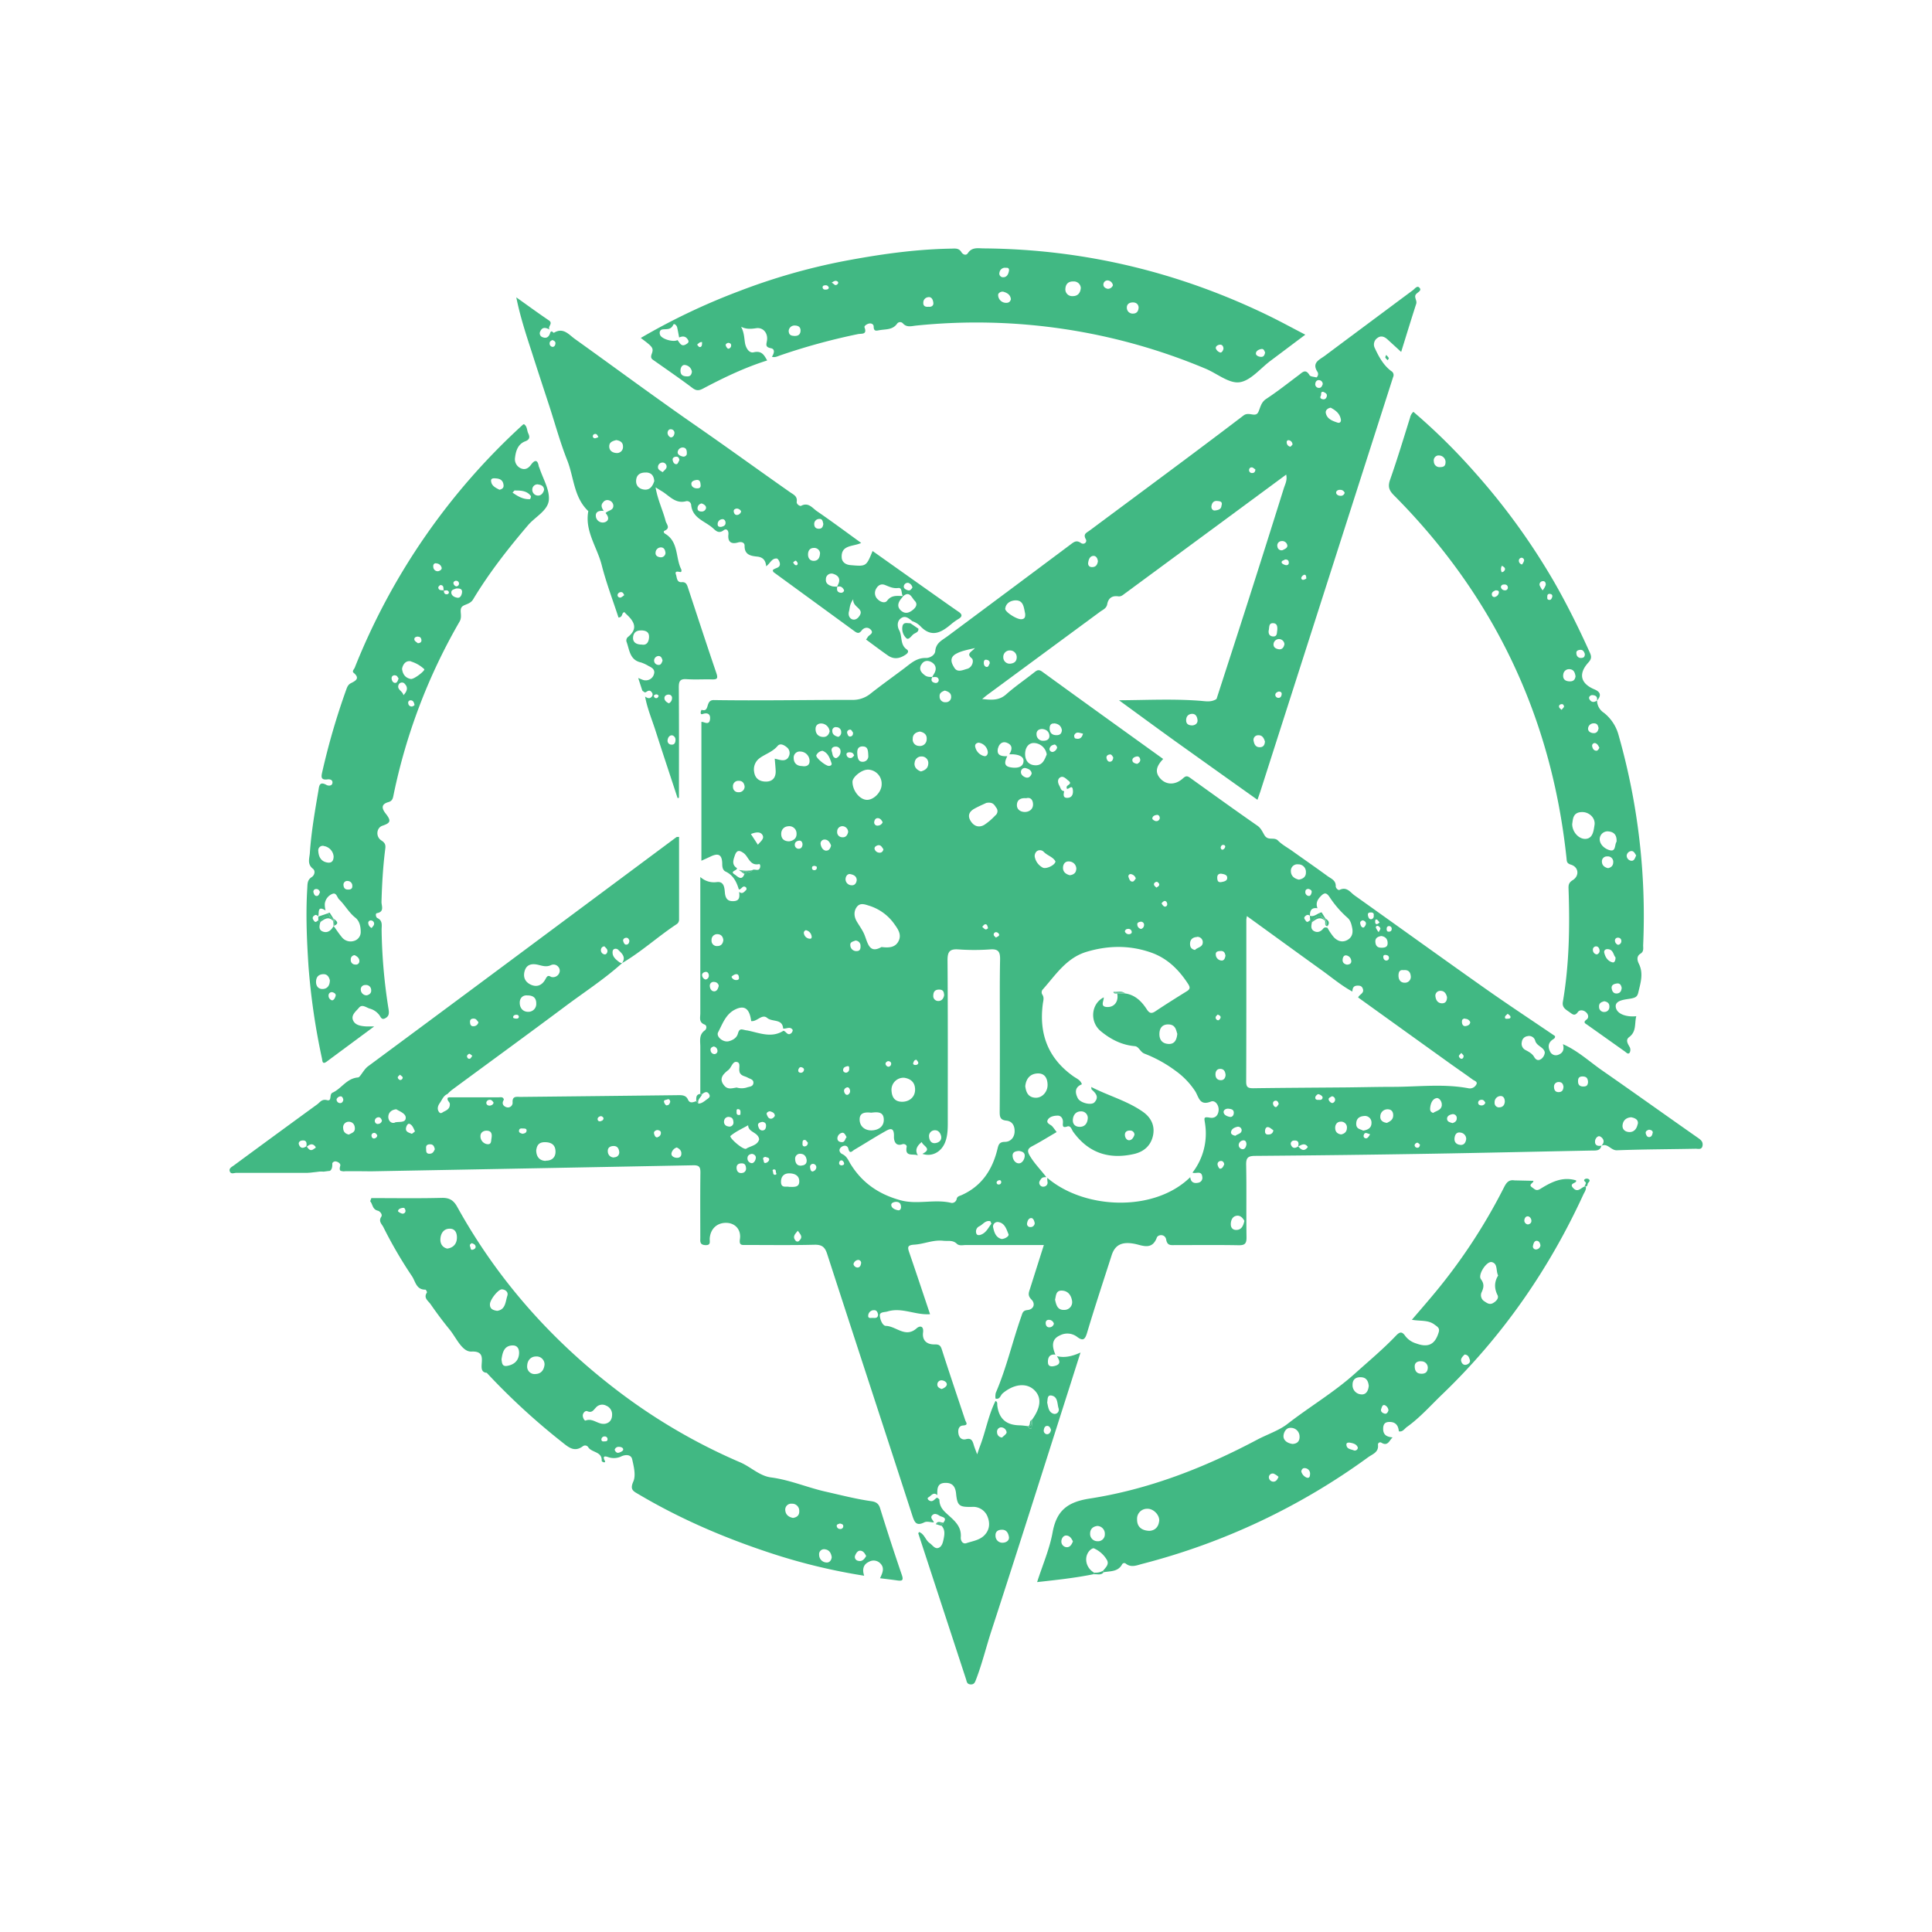 <svg id="Capa_1" data-name="Capa 1" xmlns="http://www.w3.org/2000/svg" viewBox="0 0 1000 1000"><defs><style>.cls-1{fill:#41b883}</style></defs><path class="cls-1" d="M321.84 498.47v.11l.06-.08zM322 498.51zM678 474.08V474v.11zM322 498.49v-.07zM162 607.1h-2.83a22.28 22.28 0 0 0 2.83 0zM678.14 474h-.1a.33.33 0 0 0 0 .1z"/><path class="cls-1" d="M879 589.05c-16.55-11.58-33-23.36-49.56-34.87-6.75-4.68-12.82-10.39-20.48-13.72.78 2.6.15 4.61-2.54 5.55a3.3 3.3 0 0 1-4.15-1.84c-1.12-2.25-.93-4.5 1.38-6.07.7-.48 1.43-.82 1.2-1.85-12.13-8.25-24.39-16.32-36.38-24.78-22.51-15.89-44.84-32-67.34-48-2.19-1.55-4-4.71-7.75-2.87-.72.36-2-.9-2-1.84.12-3.18-2.51-4-4.39-5.4-6-4.39-12.17-8.65-18.26-13-2.44-1.72-5.16-3.17-7.22-5.26s-5 .27-6.94-2.67c-1-1.58-1.77-3.67-3.67-5-11.71-8.14-23.27-16.49-34.86-24.8-1.32-.94-2.12-1.24-3.66.18-3.84 3.53-8.45 3.59-11.54.43-3.68-3.78-1.83-7.17 1.22-10.4-20.94-15.08-41.82-30.06-62.6-45.17-1.84-1.34-2.75-.75-4.14.35-4.81 3.82-9.92 7.28-14.5 11.35-3.65 3.24-7.44 3-12.44 2.43 1.45-1.18 2.2-1.82 3-2.4q29.05-21.41 58.09-42.81c1.4-1 3.24-1.69 3.62-3.83.56-3.13 2.52-4.56 5.7-4.1 1.52.21 2.46-.73 3.52-1.51l48.86-36c11.47-8.45 22.92-16.91 34.55-25.49.69 2.89-.56 5-1.24 7.16Q655.35 282 646.07 311c-5.38 16.83-10.85 33.63-16.28 50.44-.08.15-.12.36-.24.44-2.94 1.78-5.72 1-9.08.79-13.7-1-27.52-.29-41.29-.22 9.78 7.12 19.52 14.29 29.34 21.35 14 10 28 20 42.34 30.17.57-1.62 1-2.85 1.43-4.1q34.38-107.34 68.77-214.67a2.36 2.36 0 0 0-1-3.16c-4-3-6.38-7.38-8.45-11.85a4.07 4.07 0 0 1 1.42-5.31c1.71-1.27 3.47-.68 5 .68 2.3 2.09 4.59 4.2 7.21 6.6 2.66-8.56 5.16-16.76 7.79-24.91.59-1.81-1.53-3.63.11-5.19 1-1 3-1.8 1.4-3.3-1.11-1-2.28.75-3.3 1.5q-22.77 16.92-45.51 33.89c-2.77 2.07-7 3.56-3.72 8.46a2.25 2.25 0 0 1-.61 2.76c-1.2-.37-3.11-.37-3.61-1.21-2.07-3.49-3.7-1.38-5.58 0-5.57 4.17-11 8.49-16.85 12.33-2.63 1.75-2.92 4.22-4 6.66-1.44 3.25-4.85-.27-7.69 1.89-26.39 20.11-53.12 39.79-79.74 59.6-1.49 1.11-3.48 1.7-1.89 4.51.78 1.38-.87 3.09-2.63 1.85-2.22-1.55-3.51-.51-5.2.76q-31.89 23.85-63.84 47.61c-2.69 2-5.92 3.34-6.28 7.63-.17 2.08-2.72 3.63-4.92 3.57-4.8-.11-7.85 2.89-11.24 5.44-5.84 4.39-11.79 8.62-17.51 13.15a14.51 14.51 0 0 1-9.62 3.1c-23.78 0-47.57.46-71.35.1-4.59-.07-1.87 6.49-6.32 5.05a3.5 3.5 0 0 0-.46 1.26c0 .6 0 1.25 1.08.89 2.48-.84 4.1 0 3.75 2.77-.43 3.44-3.2 1.09-4.46 1.33v71.85c1.45-.66 3.08-1.37 4.68-2.14 3.61-1.74 5.93-1.5 6.1 3.34 0 1.49 0 3.56 1.74 4.4 4 1.9 5.69 5.36 6.87 9.27 1.4.13 2-2.62 3.76-1a1.24 1.24 0 0 1 .06 1.23c-1 .94-2 2.45-3.66 1 .16 2.2.53 4.57-2.69 4.81-3 .22-4.39-1.08-4.69-4.31-.22-2.36-.33-6-4.15-5.55a10.44 10.44 0 0 1-8.58-2.64v70.58c0 2.14-.89 4.62 2.22 5.81 1.27.49 1.11 2.27.14 3-3.21 2.26-2.35 5.51-2.36 8.53v24.42h1c1.25-.94 2.54-1.69 3.61.15.81 1.4-.46 2.09-1.3 2.69-1.29.94-2.53 2.08-4.28 2.13l-1.16-1.23c-1.57.46-3.27 1.35-4.26-.85s-2.87-2.32-5-2.29q-40.81.48-81.63.9c-2 0-4.43-.65-4.13 3a2.42 2.42 0 0 1-3.13 2.35c-1.77-.56-2.67-2-1.39-3.9-.37-1.68-1.73-1.23-2.8-1.24h-25.63a4.24 4.24 0 0 0-.65.28c-.43 1.51 1 2 1.09 3.09.16 2.32-1.33 3.23-3 4-.8.37-1.66 1.46-2.58.23-1.21-1.61-.49-3.4.38-4.61 1.19-1.65 1.85-3.85 4-4.71a23.92 23.92 0 0 1 2.14-2c19.35-14.27 38.79-28.42 58.05-42.8 10.12-7.62 20.79-14.45 30.19-22.94l-.13.06v-.11a3.08 3.08 0 0 1-1.18-.35c-1.93-1.48-4-3-3.57-5.82.25-1.47 2.06-1.45 2.79-.74 1.88 1.84 4.25 3.77 2.11 6.86v.07c10-5.86 18.53-13.73 28.16-20.09a2.79 2.79 0 0 0 1.3-2.52v-42.71c-.76.07-1.15 0-1.36.14q-43.69 32.51-87.36 65-36.12 26.87-72.3 53.64c-2.26 1.67-4 5.65-5.11 5.74-6 .48-8.55 5.78-13.17 7.84-2 .89-.14 4.61-2.9 3.91s-3.62 1.11-5.08 2.17q-21.62 15.74-43.14 31.6c-1 .76-2.63 1.42-2.15 3 .54 1.78 2.28.86 3.43.86h36.83c1.95-.2 3.91-.32 5.85-.61a12.14 12.14 0 0 1 2.48 0c1.07-.15 2.15-.3 3.23-.4.84-.52 1.36-1.59 1.26-3.74 0-.64 1-1.35 1.94-1.14 1.2.27 2.51 1.15 2.18 2.27-.48 1.64-.24 2.35.33 2.65.38 0 .75.12 1.13.2.56 0 1.17-.08 1.73-.08 4.13 0 8.25 0 12.38.07q83.58-1.53 167.16-3.13c3.35-.07 3.72 1.16 3.69 4-.14 11.15-.06 22.3-.05 33.45 0 1.77-.43 3.67 2.48 3.86 3.2.21 2.27-1.83 2.4-3.51.39-5 3.88-8.17 8.78-8 4.37.16 7.56 3.48 6.85 8.38-.49 3.36.93 3.07 3.06 3.07 11.81 0 23.63.17 35.44-.12 3.83-.1 5.46 1.08 6.63 4.7 14.62 45.16 29.45 90.24 44.08 135.4 1.15 3.57 2.05 5.66 6.26 3.57 1.3-.65 3.25 0 4.9.06-.27-1.29-2.32-2.37-.68-3.85 1.19-1.07 2.59-.29 3.68.41s4.17.72 2 3.47l-1 1.7c1.76 1.91 1.6 4.09 1.14 6.44-.39 2-.86 4.29-2.73 5s-3.11-1.45-4.58-2.48c-2.19-1.51-2.68-4.76-5.51-5.73-.23.46-.39.64-.36.75q12.33 37.68 24.67 75.34c.4 1.24.4 2.59 2.26 2.78 2.13.21 2.49-1.39 3-2.67 3.15-8.22 5.21-16.8 7.94-25.16 13.93-42.73 27.47-85.58 41.14-128.39 1.58-5 3.15-9.92 4.94-15.55-4.43 2-8.22 2.83-12.21 1.89 1.16 1.89 2.42 4-.78 4.95-1.38.43-3.71.79-3.86-1.57s.62-4.61 3.86-4.18c-2.21-5.15-1.51-8.27 2.41-10a8.27 8.27 0 0 1 8.87.84c3 2.24 4.05 1.36 5.1-2.12 4-13.45 8.45-26.79 12.73-40.16 1.84-5.74 5.73-7.09 11.9-5.91 3.79.72 9 3.52 11.47-3.21.64-1.74 4.32-2 4.85 1 .57 3.21 2.38 2.86 4.52 2.86 11 0 22-.13 32.92.07 3.26.06 4.19-.83 4.14-4.13-.2-12.47.08-24.94-.18-37.41-.08-3.74.91-4.68 4.64-4.71q45.39-.35 90.77-1.11c27.92-.46 55.84-1.12 83.76-1.66 2 0 4.06.16 4.68-2.42h-.1a.3.3 0 0 1 0-.08c-2.08.39-3.45-.39-3.13-2.64.16-1.16 1.45-2.83 2.71-2.07 1.72 1 2.44 2.9.58 4.67a.19.19 0 0 0 0 .07c3.26-1.5 4.85 2.46 8 2.34 13.57-.51 27.16-.52 40.74-.79 1.32 0 3.18.67 3.58-1.6.28-1.88-.68-2.87-2.24-3.94zM617.14 375.47c-1.67 0-3.06-.54-3.18-2.36-.14-2.06.94-3.52 3-3.62s2.75 1.74 2.88 3.27-1.05 2.59-2.7 2.71zM696 255.07a2 2 0 0 1-2.2 1.55c-1.15 0-2.17-.69-2.22-1.59s.91-1.57 2.13-1.49a2.37 2.37 0 0 1 2.29 1.53zm-7.15-44c2.42 1.29 4.63 2.93 5.17 6 .23 1.3-.58 2.05-1.69 1.68-2.64-.88-5.48-1.86-6.1-5-.23-1.36.87-2.46 2.61-2.75zm-2.06-6.21c-.11.91-.68 1.92-1.84 1.82s-2-.7-1.29-1.85c.39-.67-.35-2.22 1.32-2 .86.43 1.92.88 1.8 1.99zm-5.93-6.48a1.73 1.73 0 0 1 2.09-1.6 2 2 0 0 1 1.69 2.08c-.37 1-.8 2-2 1.92a1.89 1.89 0 0 1-1.79-2.44zm-7.26 100.51a2.47 2.47 0 0 1 1.28-1.32c.55-.21 1.35-.11 1.23 2 0-.16-.63.39-1.47.53a.91.91 0 0 1-1.04-1.21zm-10.38-18.81a2.69 2.69 0 0 1 3.12 2.36c0 1.36-1.61 1.83-2.46 2.32a2.12 2.12 0 0 1-2.69-1.87 2.25 2.25 0 0 1 2.03-2.81zM652 386.76c-2.05 0-2.78-1.47-3.11-3.19a2.37 2.37 0 0 1 2.36-3c2.2-.13 3 1.66 3.48 3.22-.11 1.95-.95 2.99-2.73 2.97zm6.73-57.35c-1.8-.2-2.34-1.64-2-3.34.33-1.5-.1-3.74 2.44-3.49 1.91.18 2.08 1.8 1.94 3.65-.28 1.26.14 3.46-2.41 3.18zm4.67 30c-.14.81-.44 1.66-1.43 1.79a1.66 1.66 0 0 1-1.86-1.27c-.15-1.12.76-1.72 1.83-2 .92.07 1.61.41 1.43 1.49zm-1.57-23.37c-1.45-.23-2.91-1-2.62-2.92a2.83 2.83 0 0 1 5.61.3c-.32 1.78-1.3 2.9-3.02 2.63zm3.57-43.57c-.74-.15-1.85-.68-2-1.21-.26-1.21 1.22-1.09 1.64-1.65 1.18-.1 1.89.33 2 1.23.25 1.25-.53 1.88-1.67 1.64zm1.87-64.58a2.28 2.28 0 0 1 1.73 2.24c-.35.32-.91 1.14-1.25 1.06a2.28 2.28 0 0 1-1.75-2.36.91.91 0 0 1 1.24-.93zm-19.33 14c.7.11 1.32.78 1.85 1.12-.1 1.26-.64 1.8-1.57 1.82a1.49 1.49 0 0 1-1.7-1.39c-.05-.74.48-1.65 1.39-1.5zm-20.86 19.9c.27-1.64 1.24-2.68 3-2.49 1.24.14 2.94.18 2.13 2.53-.11 1.87-1.91 2.24-3.35 2.39-1.18.16-2.04-1.02-1.81-2.38zm-63.82 29.39c.19-1.64.91-3.41 2.77-3.46 1.31 0 2.14 1.32 2.24 2.87-.28 1.46-.85 2.77-2.64 2.92-1.63.19-2.57-.73-2.4-2.28zm-37.66 19.57c4.2-.11 4.3 3.7 5 6.76.15 1.58 0 3-2.15 3-2.37 0-8.35-3.83-8.14-5.47.35-3.04 3.05-4.23 5.29-4.29zm-2.81 25.91a3.46 3.46 0 0 1 3.46 3.53c0 2.24-1.39 3.19-3.54 3.34a3.3 3.3 0 0 1-3.41-3.42 3.34 3.34 0 0 1 3.49-3.45zm-13.57 6.19c.06-1 .45-1.52 1.43-1.35s1.78.69 1.61 1.94c-.47.73-.61 2-1.78 1.73-.95-.24-1.33-1.23-1.26-2.32zM365.2 507a2.45 2.45 0 0 1-1.76-1.93c-.28-1.17.64-1.79 1.62-2 1.17-.18 1.78.71 1.83 1.73a2 2 0 0 1-1.69 2.2zm-41.43-21.55c1.2-.29 1.73.52 2 1.49-.1.89-.37 1.73-1.24 1.95-1.28.33-1.61-.84-1.93-1.66s.3-1.6 1.17-1.81zm-12.69 5.93a1.76 1.76 0 0 1 1.8-1.53c.63.76 1.69 1.42 1.52 2.64-.11.77-.68 1.69-1.6 1.47a2.16 2.16 0 0 1-1.72-2.61zm-39.51 11.18c1.1-3.82 4.39-3.85 7.29-3.1 2.15.55 4 1.09 6.17.16a3.14 3.14 0 0 1 4 .89 3 3 0 0 1 .37 3.28 3.51 3.51 0 0 1-4.17 1.85c-1.84-1.19-2.21 0-3.07 1.47-1.66 2.85-4.28 4.06-7.57 2.48-3.01-1.49-3.88-4.04-3.02-7.06zm1.2 12.68c3.32-.1 4.81 1.38 4.79 4.13a4.05 4.05 0 0 1-3.9 4.34c-2.92.14-4.64-1.9-4.64-4.67-.02-2.41 1.53-3.95 3.75-3.83zm-5.66 10c.67 0 1.28.08 1.44 1 0 .76-.56 1-1.25 1s-1.62-.24-1.67-.5c-.16-.97.57-1.42 1.48-1.48zm-21.94 2c1.51 0 1.73 1.19 2.47 1.79a2.53 2.53 0 0 1-2.54 2.14c-1.54.11-1.8-1.13-1.82-2.31s.72-1.62 1.89-1.65zm-2.28 18.22c.37-.09.93.58 1.59 1-.48.63-.74 1.32-1.2 1.49-1 .35-1.5-.56-1.57-1.25-.04-.4.68-1.15 1.18-1.27zm-80.41 49.22c-1.88 1.44-2.79 0-3.76-1.3h-.16a.17.17 0 0 1 0-.07c-1.56 1.11-3 1.25-3.81-.84-.49-1.22.55-2 1.43-2.12 2.37-.39 2.74 1.06 2.38 3h.07l.08.1a.59.59 0 0 0 .31-.08c1.38-1.14 2.76-1.67 4.13 0 .73.8-.33 1.02-.67 1.28zm13.42-23.71a1.9 1.9 0 0 1-1.69-2 2.5 2.5 0 0 1 1.7-1.46c1.2-.28 1.57.76 1.8 1.69-.15 1.05-.79 1.89-1.81 1.74zm4.72 16.3c-1.93-.42-2.93-1.48-3-3.38a2.89 2.89 0 0 1 2.84-3.28c2 0 3.23 1.42 3.22 3.51s-1.8 2.33-3.06 3.12zm26.41-31c.58.55 1.38 1 1.4 1.4A1.29 1.29 0 0 1 207 559a1.75 1.75 0 0 1-1.13-1.3c-.06-.44.67-.89 1.13-1.44zm-13.18 33a1.25 1.25 0 0 1-1.47-1 1.36 1.36 0 0 1 1-1.86c.88-.24 1.43.51 1.89 1.22a1.68 1.68 0 0 1-1.42 1.59zm1.82-7.48a1.61 1.61 0 0 1-1.67-1.47 1.89 1.89 0 0 1 1.7-2c1.16-.21 1.61.75 2 1.65a2.08 2.08 0 0 1-2.03 1.77zm8.71-.73c-2 .68-3.49-1.16-3.39-3.13s1.53-3.54 4.15-3.77c1.8 1.16 4.93 2.18 4.87 4.44-.07 2.8-3.66 1.76-5.63 2.4zm8.67 5.77c-1.34-.61-3.36-.9-2.87-3.13.19-.9.85-2.32 1.76-2 1.5.56 2.09 2.25 2.86 3.94-.6.36-1.42 1.3-1.75 1.14zm9.25 10.37c-2.06-.06-1.65-1.67-1.76-2.91-.12-1.48.67-2 2.07-2 1.79 0 2.12 1.24 2.46 2.54-.55 1.17-1.07 2.37-2.77 2.32zm32.09-7.95c-.28 1.14.15 3.42-2.45 2.93a4.11 4.11 0 0 1-3.25-4.28c.05-1.81 1.72-2.84 3.56-2.64 2.12.17 2.53 1.74 2.14 3.94zm-.53-17c-1 .13-2.05-.21-2.15-1.37a1.65 1.65 0 0 1 1.53-1.59c1.12-.2 1.73.61 2.25 1.46a1.84 1.84 0 0 1-1.63 1.42zm16.62 14.63c-.85-.37-2.05-.47-1.83-1.77s1.36-1 2.27-1 1.74.13 1.63 1.2-1.07 1.39-2.07 1.49zm12 14c-3-.09-4.85-1.87-4.94-5.38.3-2.44 1.17-4.34 4.54-4.31s5.41 1.42 5.45 4.86c.03 3.12-2.05 4.8-5.07 4.7zm28.47-20.52c-.63.11-1.36 0-1.57-.7-.27-1 .39-1.54 1.16-1.84s1.47.18 1.85.91a1.48 1.48 0 0 1-1.46 1.5zm7 18.73a3.07 3.07 0 0 1-3.34-3c-.16-1.69.73-2.78 2.74-2.91s2.9 1.08 3.14 2.88a2.51 2.51 0 0 1-2.55 2.94zm22.46-10.41c-1.25.2-1.6-1-1.84-1.78-.36-1.16.51-1.74 1.55-2 1.07.08 2.06.44 1.95 1.66a2.15 2.15 0 0 1-1.67 1.99zm4.69-16.49c-.53-.06-1.2-1-1.38-1.73-.32-1.21.9-1.07 1.58-1.36 1.15-.5 1.4.29 1.62 1.12-.24.91-.68 1.97-1.83 1.84zm7.56 25.24c-.18 1.65-1.54 2.05-3 1.78-1.16-.23-2.32-1-2.1-2.28a4 4 0 0 1 2.74-3c1.43.67 2.53 1.74 2.35 3.37zm405.79-70.08a2.7 2.7 0 0 1 2.55 1.75c-.17 1.38-1.26 1.8-2.36 2s-1.78-.64-1.91-1.67c-.14-1.17-.01-2.27 1.71-2.21zM756.37 545c.51.64 1.16 1.09 1.19 1.57 0 .75-.41 1.63-1.35 1.43a1.81 1.81 0 0 1-1.1-1.35c.01-.49.7-.96 1.26-1.65zm-10.87-32.14c2.13-.08 3.06 1.53 3.47 3.25 0 1.9-.68 3.16-2.49 3.2-2.18 0-3.21-1.49-3.48-3.43a2.49 2.49 0 0 1 2.5-3.02zm-19.11-10.71c2.57-.31 3.62 1 3.8 3a3 3 0 0 1-3.12 3.5c-2.1 0-3.16-1.46-3.21-3.53-.03-1.87.53-3.29 2.53-2.97zm-8.63-21.66a1.17 1.17 0 0 1 1.22-1.16 1.39 1.39 0 0 1 1.37 1.56c-.05.68-.45 1.57-2 1.28-.49-.17-.69-.86-.59-1.68zm-.13 16.68c-1.08 0-1.61-.84-1.65-1.9 0-.84.56-1 1-1 1.06.05 1.81.38 1.92 1.29a1.36 1.36 0 0 1-1.27 1.61zm.6-9.23c.07 1.76-.7 2.49-2.67 2.59-2.29.12-3.43-.63-3.66-2.79s1.09-2.91 3-3.26c1.95.26 3.25 1.33 3.33 3.46zm-4.64-5.46a10.58 10.58 0 0 1-1.39-2.2c-.26-.81.48-1.2 1.08-1a2.07 2.07 0 0 1 1.21 1.28c.09.44-.44 1.01-.9 1.92zm-.86-6.44c.48.2.8.82 1.35 1.44-.55.38-.86.73-1.23.81-.92.22-1.07-.6-1.06-1.15s-.08-1.5.94-1.14zm-3.46-3.75c1.19-.06 2 .24 1.75 1.63a1.56 1.56 0 0 1-1.21 1.87c-1.14.13-1.54-.93-1.74-1.88s.08-1.56 1.2-1.62zm-3.9 4.07c1 .28 1.83.89 1.6 2-.14.68-.88 1.76-1.31 1.74-1 0-1.42-1.15-1.61-2.06s.42-1.47 1.32-1.68zm-21.73-12.51c1.82-1.86 2.86-2 4.54.46a53.37 53.37 0 0 0 9.25 10.69c1.57 1.31 2.09 3.39 2.47 5.34.53 2.66-.11 5-2.74 6.32s-5 .29-6.78-1.56a30.79 30.79 0 0 1-3.31-4.91c-.76-.12-1.48-.39-2.14.43-1.21 1.49-2.84 2.29-4.67 1.37-2-1-1.54-2.92-1.19-4.68-.3-.33-.6-.67-.91-1-.77.42-1.49 1.57-2.38.16-.42-.66-1.13-1.3-.32-2.13s1.56-1.1 2.49-.36v.02h.09c-.08-2.64.75-4.39 3.9-3.89-1.02-2.53-.08-4.44 1.7-6.26zm15.77 33.45c.12 1.46-.9 1.94-2.24 2-1.41-.3-2.37-1.06-2.23-2.65.11-1.21.67-2.42 2.07-2.11a3.08 3.08 0 0 1 2.4 2.76zm-22.06-37.19c.87.27 1.85.77 1.52 1.9-.21.73-.5 2-1.78 1.69a2 2 0 0 1-1.44-2.22c.02-.87.63-1.43 1.7-1.37zm-5.41-12.73a3.89 3.89 0 0 1 4 4.13c.07 2.37-1.56 3.42-3.66 3.79-2.42-.56-4.07-1.93-4.12-4.33a3.35 3.35 0 0 1 3.78-3.59zm-29.26 137.49c0 2.08-2.21 2-3.18 3-1.34-.18-2.42-.86-2.34-1.77.16-1.83 1.84-2.56 3.39-2.9a1.89 1.89 0 0 1 2.13 1.67zm-9.63-147.55c.78 0 1.28.45 1.07 1.16a2.08 2.08 0 0 1-1.18 1.29c-.73.19-1.06-.49-1.13-1.19.19-.58.45-1.23 1.24-1.26zm-1 14.9c1.36.22 3 .48 3.13 1.88.21 1.83-1.47 2.17-2.95 2.44-1.89.35-2.16-.84-2.19-2.23s.64-2.12 2.01-2.09zm-.12 40c1.79 0 2.11 1.23 2.37 2.4-.24 1.41-.7 2.64-2.08 2.55a3.18 3.18 0 0 1-2.93-3.4c-.01-1.33 1.39-1.53 2.64-1.52zm-2.69 34.2c.12-.5.7-.9 1-1.28 1 .36 1.77.82 1.49 1.73-.15.51-.88 1.28-1.22 1.22a1.41 1.41 0 0 1-1.27-1.64zm2.29 26.82c2.05 0 2.7 1.51 2.83 3.21-.12 1.62-1 2.68-2.44 2.64-2 0-2.89-1.39-2.79-3.28.08-1.4.87-2.58 2.4-2.54zm-12-68.32a2.77 2.77 0 0 1 3 3.18c-.24 2.23-2.9 2.3-4 3.61-2.24-.48-2.61-1.88-2.56-3.44.1-2.19 1.63-3.19 3.58-3.27zm-17.08-18.51c.94-.29 1.46.37 1.67 1.25s-.43 1.76-1.32 1.58c-.63-.13-1.2-1-1.56-1.61-.06-.12.76-1.03 1.23-1.19zm-3.6-44.64c.72-.05 1.54.58 1.42 1.91a1.8 1.8 0 0 1-2 1.33c-.69-.11-1.82-.83-1.82-1.28 0-1.34 1.31-1.85 2.42-1.93zm-.33 37.64c-.42-.47-1.07-.87-1.2-1.4-.22-.93.63-1.5 1.36-1.59.4-.05 1.17.64 1.29 1.12.27.97-.65 1.34-1.43 1.9zm-6.36 19.28a2.11 2.11 0 0 1-1.56 2.13 2.33 2.33 0 0 1-1.91-2.08c-.23-1.07.59-1.45 1.43-1.61a1.62 1.62 0 0 1 2.06 1.59zm-3.89-87.15c1.15-.2 1.84.62 1.91 1.72s-.81 1.67-1.57 2.11c-1.19-.2-2.31-.63-2.48-1.6-.22-1.35 1.01-2 2.16-2.2zm-2.9 60.9a3.17 3.17 0 0 1 2.53 2.29c-.47.51-.93 1.47-1.53 1.56-1.46.22-1.83-1.23-2.22-2.22s.47-1.83 1.24-1.6zm-1.5 28.35a1.71 1.71 0 0 1 1.85 1.18c.33 1.08-.47 1.47-1.26 1.57a2.15 2.15 0 0 1-2.24-1.44 1.53 1.53 0 0 1 1.67-1.28zm-9.55-90.29c1.2-.14 1.43 1 1.89 1.46-.07 1.41-.66 2.21-1.68 2.31s-1.63-.94-1.8-1.87c-.2-1.11.61-1.75 1.61-1.87zm-18.29-10c1.16-2.23 2.86-1 4.53-.78-.6 2.49-2.07 3.08-4.07 2.45-.3-.06-.64-1.24-.44-1.63zm1 69.51c-.07 1.84-1.5 2.82-3.34 3-2.19-.6-3.66-1.87-3.47-4.21.16-1.84 1.36-3.16 3.32-2.9a3.81 3.81 0 0 1 3.55 4.15zm-4.05-46c2.25 1.83-.59 2.16-.88 3.24a3.06 3.06 0 0 0 .1 1c1 .49 2.82-2.54 3.13.77.2 2.11-.5 3.82-2.72 3.94-2.58.14-2.12-1.82-1.79-3.47-1.71-.13-1.85-1.71-2.47-2.79-.86-1.49-1.16-3.36.4-4.32s3.02.67 4.25 1.71zm-7.42-29.61c2 .17 3.71 1.1 4.07 3.57-.16 1.52-.75 2.52-2.73 2.55-2.29 0-3.39-1.06-3.6-3.11-.1-1.49.29-3.11 2.32-2.93zm-.16 11c1-.2 1.4.63 1.78 1.4a3 3 0 0 1-2.25 2.4 1.55 1.55 0 0 1-1.72-1.43 2.53 2.53 0 0 1 2.25-2.25zm-14.73 176.86c.38-3.88 2.46-6.41 6.2-6.64s5.25 2.29 5.35 5.73c.12 3.76-2.82 7-6.28 6.84-3.79-.19-4.84-2.84-5.27-5.93zm.93 71c.17-1.27.79-2.83 2.21-2.78 1 0 1.55 1.45 1.76 2.65a2.12 2.12 0 0 1-2.26 2 1.65 1.65 0 0 1-1.71-1.91zm-5.25-216.76c.13-2.48 1.89-3.59 4.82-3.35 2.21-.62 3.44.82 3.52 3.06.1 2.58-1.89 4-4.09 4.06s-4.38-1.14-4.25-3.77zm4 182.27c-.27 1.72-1.49 3.4-3 3.37-1.78 0-3.07-1.78-3.22-3.7-.17-2.25 1.56-2.56 3.22-2.72 1.84.28 3.34.85 2.99 3.05zm-1.88-199.59a2 2 0 0 1 2.68-1.53c1.5.42 2.71 1.14 2.84 2.74-.57 1.64-1.67 2.46-3.08 2s-2.71-1.6-2.45-3.21zm7.09 44.09a3.37 3.37 0 0 1 1-2.6 2.73 2.73 0 0 1 3.65.21c1.88 2 4.9 2.64 6.09 5-.12 1.92-4.89 4.12-6.57 3.2a8 8 0 0 1-4.18-5.81zm3.77-65.94c1.91.11 3.46 1.06 3.78 3.08s-1 3-3 3a3.3 3.3 0 0 1-3.6-3.28c-.11-1.65.86-2.72 2.81-2.8zm-3.71 7.28a6.92 6.92 0 0 1 6.17 5.88c-1.09 2.64-2.11 5.66-5.76 5.62s-5.46-2.54-5.43-5.88c.02-3.04 1.62-5.96 5.01-5.62zm-19 2.57c.48-2 2.15-3.64 4.47-2.75 3.17 1.2 2.85 3.54 1.29 6h2c2.78.19 6 1.07 5.31 4.2-.6 2.94-4.24 3-6.78 2.51-3.76-.7-2.67-3.35-1.57-5.72-3.01.07-5.72-.34-4.77-4.24zm-1.09 98.15c-.4-.42-1-.8-1.15-1.3a1.22 1.22 0 0 1 1.34-1.53 1.9 1.9 0 0 1 1.42 1.12c.2.97-.89 1.11-1.66 1.71zm.17-67.23a2.82 2.82 0 0 1-.57 4 31.21 31.21 0 0 1-5.66 4.84c-2.89 1.69-5.54.62-7.18-2.19s-.39-4.84 2.11-6.21c2.29-1.26 4.7-2.28 6.11-2.95 3.24-.59 4.12.82 5.14 2.51zm-4.27 62.34c-.18.1-.82.74-1.28.63-.66-.17-1.18-.87-1.76-1.34.43-.44.79-1.08 1.32-1.26.92-.33 1.36.38 1.67 1.97zm-4.69-96a5.5 5.5 0 0 1 4.52 4.57c.2 1.18-.51 2.65-1.86 2.35a6.23 6.23 0 0 1-4.59-4.66c-.38-1.21.39-2.21 1.88-2.29zm-11.93-46c2.6-1.48 5.47-2 9.82-3-2 2.16-4.57 2.87-1.67 5.29 1.27 1.06.38 4.72-2.38 5.46-2.14.57-5 2.07-6.6-.53-1.46-2.27-2.78-5.18.78-7.2zm-5.76 19c1.66.49 3.25 1.17 3.25 3.16a2.65 2.65 0 0 1-2.76 2.86 2.86 2.86 0 0 1-3.2-3c-.15-1.74 1.15-2.46 2.66-3.01zm-.34 157.42c-.21 1.87-1.22 3.23-3 3.25a2.55 2.55 0 0 1-2.64-2.9c.06-1.91.94-3 3-3s2.46 1.04 2.59 2.66zm-4.85 76.83c-1.84.12-2.85-1.31-3-3.49a3 3 0 0 1 2.69-3.17c2.22-.24 3.31 1.56 3.62 3.24.31 2.18-1.52 3.31-3.36 3.43zm-7-247.61c1.15-2.22 3.32-2.4 5.13-1.43 2 1.07 3 3 1.81 5.46-.4.78-.87 1.52-1.32 2.28h.06s0 .08-.05.13c1.36-.06 3-.58 3.4 1.37a1.53 1.53 0 0 1-1.93 1.58c-1.79-.37-2.19-1.41-1.47-2.95h-.09s.05-.09.08-.14c-1.29 0-2.57.05-3.72-.82-1.95-1.41-3.23-3.05-1.97-5.47zm-3.44 50.85a3.47 3.47 0 0 1 3.55-3.39 3.41 3.41 0 0 1 3.49 3.89c-.16 2.32-1.76 3.3-3.81 3.87-2.08-.78-3.46-2.12-3.3-4.36zm1.91 155c0 .91-.69 1.34-1.61 1.29-.73 0-1.3-.4-1-1.15s.5-1.51 1.66-1.54c.21.47.85.91.88 1.47zm.83-171.28c2.25.48 3.69 1.65 3.48 4.05a3.46 3.46 0 0 1-4 3.39 3.3 3.3 0 0 1-3.21-3.67c-.03-2.33 1.57-3.42 3.66-3.75zM468 557.84c3.25.5 5.61 2.25 5.65 6.07s-2.85 6.34-6.68 6.36c-4.2 0-5.4-2.74-5.54-6.1a6.24 6.24 0 0 1 6.57-6.33zm-5-79.42c1.88 2.6 3.76 5.39 2.09 8.69s-4.9 3.58-8.82 3.06c-6.16 3.53-7-1.61-8.72-6.07-1-2.59-2.77-4.88-4.17-7.31s-1.54-5.29.21-7.49 4.24-1.13 6.43-.45a25 25 0 0 1 12.98 9.57zm-1.74 72.23a1.51 1.51 0 0 1-1.57 1.49 1.92 1.92 0 0 1-1.28-1.18c-.28-.93.49-1.39 1.14-1.71 1.1-.02 1.75.55 1.73 1.4zm-22.83 12.16c1-.11 1.33.72 1.52 1.44a2.08 2.08 0 0 1-1.13 2.39c-1 .33-1.71-.72-1.91-1.69s.39-1.79 1.54-2.14zm-2-9.18c.12-1.2 1.14-1.49 2-1.73 1.31-.36 1.1.78 1.11 1.43a1.8 1.8 0 0 1-1.77 1.89c-.86-.17-1.46-.6-1.36-1.59zm1.24-98.72c.05-1.34 1-2.76 2.49-2.46s3.21.92 3.28 3.08c-.18 1.63-1.1 2.87-2.78 2.68a3.16 3.16 0 0 1-3.01-3.3zm5.12 31.92a2.66 2.66 0 0 1 2.61 2.75c.08 1.47-.23 2.7-2 2.7a3.09 3.09 0 0 1-3.28-3c-.21-1.74 1.36-1.91 2.65-2.45zm8.18 89.1c3.35-.43 6.39-.51 6.48 3.54.08 3.63-2.68 5.35-5.82 5.59-3.49.28-6.46-1.66-6.67-5.23-.26-4.27 3.25-4.18 6.04-3.9zm4.31-134.58a2.66 2.66 0 0 1-2.57-1.84c-.31-1.14.84-1.77 1.7-2 1.57-.33 2.12 1.09 2.86 2.08-.27 1.13-.93 1.82-2.01 1.76zm-1-14a1.66 1.66 0 0 1-1.79-1.88c.13-.93.6-2 1.81-2s2 .95 2.56 2.13a2.75 2.75 0 0 1-2.58 1.73zm-7.79-41c2.61 0 2.82 1.77 2.93 4.74a2.85 2.85 0 0 1-3 3.2c-2.37 0-2.55-2.44-2.68-4.16s.09-3.78 2.75-3.79zm2.53 12a7.29 7.29 0 0 1 7.32 7.64c0 4-4.23 8.25-7.84 8s-7.24-4.76-7.25-9.34c-.01-2.42 4.63-6.19 7.75-6.27zm-9.35-20.65c1.2-.27 1.31 1 1.83 1.38.14 1.26-.35 1.92-1.16 2.11-1.28.29-1.53-.89-1.83-1.71a1.39 1.39 0 0 1 1.16-1.75zm-.35 11.69c1.22-.06 2.28.09 2.78 1.7-.36.31-.87 1.1-1.5 1.22a2 2 0 0 1-2.45-1.72c-.15-.59.35-1.13 1.17-1.17zm-6.31-13a2.44 2.44 0 0 1 2.39 2.54 2.41 2.41 0 0 1-1.52 2.47c-1.89-.49-3.08-1.32-3.09-3.06a1.8 1.8 0 0 1 2.21-1.94zm-7.32-1.87a4.55 4.55 0 0 1 3.73 4.05c-.49 1.91-1.59 3-3.55 2.87-2.64-.2-3.83-2-3.73-4.37.09-2.01 1.78-2.85 3.55-2.54zm-5.63 109.91c.2.67 0 1.51-.73 1.45a3.24 3.24 0 0 1-3.18-2.53 1.42 1.42 0 0 1 1-1.88 3.74 3.74 0 0 1 2.91 2.97zm-6.49-49.31c1.13-.13 1.69.67 1.81 1.76 0 1.29-.54 2.31-1.79 2.43a2 2 0 0 1-2.2-2.05c-.04-1.34 1-2 2.18-2.13zm-5.2.35c-2.29-.06-3.82-1.06-4-3.42s1.2-4.2 3.61-4.38a3.76 3.76 0 0 1 4.31 3.7c.16 2.49-1.52 3.79-3.92 4.11zm4.88 118.07c.25-.54.6-1.42 1.62-1.13.75.21 1.58.72 1.18 1.71a1.61 1.61 0 0 1-2 1.07c-.7-.19-1.05-.67-.8-1.64zM414.33 389a4.88 4.88 0 0 1 4.7 4.87c.07 2.2-1.62 3.09-3.92 2.63-2.63 0-4.28-1.53-4.29-4.17a3.11 3.11 0 0 1 3.51-3.33zm-21.13 3.4c3-2.17 6.71-3.24 9.28-6.29 1.36-1.61 3.43-.47 4.86.75a3.78 3.78 0 0 1 1 4.53c-.71 1.8-2.24 2.31-4 2.05-1-.14-1.9-.42-3.34-.75.2 2.47.42 4.43.49 6.38.1 3.37-1.6 5.47-5 5.48s-5.71-1.6-6.17-5.16a7.17 7.17 0 0 1 2.88-6.98zm1.33 39.6c1.39 2-.75 3.38-2.25 5.24l-3.62-5.55c2.5-.99 4.75-1.3 5.87.31zm-12.24-27.84c2-.08 2.86 1.16 3.13 2.89a2.94 2.94 0 0 1-3.22 3 2.66 2.66 0 0 1-2.81-2.75 2.77 2.77 0 0 1 2.9-3.15zm3 48.28c-1.4 3.84-3.75 1-4.95.24-3-1.83 1.39-1.95 1.1-3.34-2.79-1.77-1.9-4.17-1.1-6.52.95-2.76 2.24-3 4.68-1.17s3.14 6.64 7.85 5.61c.56-.12.73.93.58 1.59-.56 2.58-2.86.64-4.07 1.54-.82 1.67-3.06.61-4.04 2.04zm-4.81 51.9c1-.26 2.06-.19 2 2.22a1.19 1.19 0 0 1-1.21.7 2.48 2.48 0 0 1-2.62-1.64c-.01-.25 1.18-1.1 1.88-1.29zm-9.18-20.81c1.85 0 2.91 1.19 3.1 3.06-.21 1.89-1.2 3.09-3.1 3.08a2.74 2.74 0 0 1-3-3 2.92 2.92 0 0 1 3.05-3.15zm-1.68 24.74a2.35 2.35 0 0 1 2.41 2c-.33 1.37-.91 2.83-2.35 2.84s-2.23-1.35-2.28-2.79a1.92 1.92 0 0 1 2.27-2.06zm.19 37.34a2.08 2.08 0 0 1-2-1.86c-.25-1.15.48-1.79 1.61-2.09a2.25 2.25 0 0 1 1.91 1.89 1.66 1.66 0 0 1-1.47 2.05zm12.94 9.18c.74 2.23 2.79 2.11 4.28 3 1.26.71 3.13.91 2.92 2.84s-2.17 1.76-3.47 2.28a9.07 9.07 0 0 1-5.19 0c-2.29.35-4.46 1.13-6.23-.8s-2.25-4-.36-6.19a15 15 0 0 1 2.19-2c1.71-1.27 2.23-4.6 4.36-4.27 2.44.35.95 3.35 1.55 5.13zm.44 22.46v-.22c0-.27-.2.18-.94.09-1.12-.14-1-1.08-1-1.83s0-1.35 1-1.17 1.16.87.94 2.91c.07.04.06.11.05.21zm-6.38 5.75a2.34 2.34 0 0 1-2-2.9 2.28 2.28 0 0 1 2.92-1.9c1.66.29 1.84 1.61 1.92 2.93a2.1 2.1 0 0 1-2.84 1.87zm7.11 24.17c-1.87.12-2.64-1.11-2.67-2.7s.94-2.32 2.67-2.32 2.11 1.13 2.22 2.41a2.23 2.23 0 0 1-2.22 2.57zm7.26-7.53c-.21 1.12-1 2.45-2.13 2.41a2.47 2.47 0 0 1-2.14-2.81c.07-1.21 1.1-1.91 2.4-2 1.23.28 2.12 1.05 1.87 2.36zm-4.89-5.08c-1.52.93-9.15-5.8-8.17-6.63 2.68-2.26 6-3.72 9.12-5.5.07 3.77 5.19 3.48 5.7 7.28-.84 3.16-4.3 3.36-6.65 4.81zm6.11-11.8c-.37-1.53 1-1.79 2.11-2.08 1.3.1 2.08.74 2 2.14s-.65 2.33-2 2.29-1.85-1.36-2.11-2.39zm5.69 17.72a2.6 2.6 0 0 1-1.69 1.44c-1.21.33-1-.93-1.26-1.56-.49-1.06.18-1.39 1-1.57.86.38 2.25.31 1.95 1.65zm-1.24-23.72c-.25-.67.52-1.42 1.61-1.57 1.1.31 2.45.72 2.59 2.19.05.49-.91 1.42-1.56 1.59-1.68.4-2.23-1.14-2.64-2.25zm4.27 31.33c-1.18-.08-.8-1.22-1.12-1.88s.27-.95.7-.92c1.2.08.72 1.26 1 1.75.44.82-.12 1.04-.58 1.01zm-14.69-74.76c-2.53-.46-3.64-1.38-4.49 1.67-.62 2.22-2.63 3.41-4.79 3.95-2.84.71-6.64-2.38-5.45-4.65 2.26-4.31 3.93-9.32 8.7-11.73 4.94-2.5 7.6-.52 8.41 5.94 3 .46 5.56-3.91 8.27-1.64s7.91.27 8.28 5.53h.49c1.51 0 3.24-1.14 4.41.63.2.29-.22 1.28-.62 1.65-1.94 1.79-2.71-.9-4.13-1.16-6.37 4.06-12.84.91-19.08-.23zm17.82 78.24c.06-3 1.91-4.28 4.31-4.25s5.07.9 5.14 4c.08 3.42-2.73 3-5.27 3-1.43-.47-4.26.95-4.18-2.79zm9.52 30.54a1.23 1.23 0 0 1-2.06-.08c-1.59-1.93-.22-3.27 1.25-5 1.22 1.8 2.82 3.15.81 5.04zm1.07-38.78c-2.48.21-3.21-1.59-3.28-3.43a2.53 2.53 0 0 1 2.91-2.69c1.95.13 2.79 1.45 3.06 3.2.12 1.97-.97 2.74-2.69 2.88zm2-10c-.92.19-1.52-.21-1.47-1.24s-.12-2.15 1.23-2.05c.59 0 1.11 1 1.56 1.39-.06 1.08-.51 1.71-1.37 1.88zm4.07 13c-1.25.22-1.47-1.08-1.6-2a1.54 1.54 0 0 1 1.66-1.91 1.81 1.81 0 0 1 1.57 1.68 2.3 2.3 0 0 1-1.68 2.16zm1.88-157a1.23 1.23 0 0 1-1.36 1.06 1.07 1.07 0 0 1-1.13-1.23c0-.83.66-.95 1.36-1 .42.23 1.34.13 1.08 1.12zm4.95-9c-1.87-.12-2.71-1.81-3-3.47a2.05 2.05 0 0 1 2.06-2.31c1.82 0 2.78 1.48 3.36 3.11-.33 1.34-1.05 2.69-2.47 2.6zm1.26-43.89c-1.67 0-6.93-4.27-6.47-5.53a4 4 0 0 1 3.19-2.3c2.89 1.07 3.76 3.77 4.66 6.35.3.85-.28 1.48-1.38 1.48zm1.55-7.42c-.49-1.63.44-2.56 2-2.57a2.4 2.4 0 0 1 2.53 2.48 3.65 3.65 0 0 1-2.35 3.5c-1.9-.35-1.73-2.11-2.17-3.43zm2.77 41.32a2.7 2.7 0 0 1 3-2.69 3.06 3.06 0 0 1 2.68 3.05c-.41 1.65-1.27 2.85-3.08 2.66a2.64 2.64 0 0 1-2.59-3.02zm.11 158.79a3.1 3.1 0 0 1 2.43-2.8c1.18-.22 1.77 1.22 2.35 2.27-.87.83-.76 2.61-2.5 2.57-1.32-.03-2.34-.71-2.27-2.04zm2.22 14.09c-.9-.08-1.38-.57-1.33-1.27.07-.89.68-1.58 1.59-1.28a2.1 2.1 0 0 1 1 1.5c.09.83-.76.89-1.25 1.05zm8.2 52.86a2.25 2.25 0 0 1-2.09-1.77 2.78 2.78 0 0 1 2.31-2.17 1.54 1.54 0 0 1 1.66 1.46c-.12 1.02-.41 2.4-1.87 2.48zm-3.37-53.2c-1.28-2-2-4.36-4.53-5.54-1.35-.63-2.18-2.33-.47-3.64 1.4-1.08 3.21-.91 3.63.88.7 3 2 1.19 3 .58 5.13-3 10.16-6.25 15.35-9.18 2.46-1.4 5.45-3.46 5.25 2.37-.06 1.55.49 5.26 4.36 3.9 1.06-.37 2.41.42 2.22 1.37-1.09 5.62 3.76 3.21 5.85 4.48-1.73-2.8-.58-4.93 1.95-7 .59 2.08 5.67 3.5.34 6.12 4.84 1.69 9.82-.85 11.82-6.12 1.45-3.81 1.32-7.84 1.32-11.82 0-27.45.08-54.89-.13-82.34 0-4.43 1.21-5.84 5.62-5.53a115.79 115.79 0 0 0 16.45 0c4.38-.32 5.21 1.38 5.13 5.35-.25 12.14-.1 24.28-.11 36.42 0 14.06 0 28.12-.09 42.18 0 2.62.16 4.33 3.4 4.66s4.43 2.82 4.32 5.77-2.1 5.23-5 5.24c-3.05 0-3.36 1.61-3.91 3.83-2.62 10.69-8.19 19.13-18.61 23.76-1 .44-2.24.56-2.49 2.09a2.54 2.54 0 0 1-2.61 1.94c-8.72-2.17-17.63 1-26.43-1.4-10.95-2.99-19.58-8.75-25.62-18.37zM517 632.59c3.14.62 4 3.81 5 6.25.4.93-1.58 2.32-3.49 2.48-2.87-.65-3.83-3.14-4.4-5.76a2.35 2.35 0 0 1 2.89-2.97zm-1.08-20.82c.07-.34.6-.71 1-.83.7-.23 1.3 0 1.31 1a1.2 1.2 0 0 1-1.24 1.15 1 1 0 0 1-1.09-1.32zm-2.76 21.57c-1.67 2.24-2.8 4.92-5.73 5.83-.81.25-1.81.19-2.08-.73a3 3 0 0 1 1.59-3.75c1.83-.9 3.07-3.12 5.52-2.63.27.06.42.78.68 1.28zm-46.78-8.67c0 1.23-.66 2-1.7 1.73-1.41-.31-3.05-.95-3.34-2.46-.24-1.26 1.1-1.72 2.21-1.86 1.82-.08 2.77.75 2.81 2.59zm-14.58 57.48c-1.05-.07-2.59.51-2.41-1.34a2.93 2.93 0 0 1 3-2.66c1.37-.06 1.84 1 2.09 2.22-.03 1.91-1.32 1.86-2.68 1.78zm57.8 112.42c-2.52 2.65-6.16 3.07-9.38 4.16-1.94.66-3.06-1.3-2.92-3.05.51-6.22-4.2-9.26-7.83-12.74-2.12-2-3.25-4-3.25-6.83-.49-.41-1-1.18-1.63-.68-1.15.92-2.07 2.25-3.77 1.13-.59-.39-1-1.17-.25-1.55 1.4-.74 2.51-3 4.57-1.14 0-2.87-.25-6.06 3.72-6.31 3.6-.23 5.57 1.32 6 5.46.62 6.52 1.77 7.08 8.23 6.94a8 8 0 0 1 8 4.9c1.39 3.38 1.24 6.85-1.49 9.71zm-24.43-77.9a2.11 2.11 0 0 1 2.08-2.22c1.33 0 2.86.9 2.82 2.12 0 1-1.43 2-2.71 2.38-1.11-.43-2.2-.95-2.19-2.28zm34 81.83a3.54 3.54 0 0 1-3.89-3.58c-.14-1.93 1-3 2.92-3.12 2.62-.23 3.61 1.53 4 3.55s-1.4 3.06-3.02 3.15zm-3.1-57.18a2.27 2.27 0 0 1 1.85-2.51 2.9 2.9 0 0 1 3.1 2.53c0 .92-1.57 1.88-2.34 2.72a2.71 2.71 0 0 1-2.6-2.74zm18-3.52c0 .57-.13 1.54-.39 1.6-.87.23-1.32-.52-1.66-1.24-1.45-.15-2.89-.38-4.34-.41-6.86-.14-10.57-3.38-11.47-10.1-.13-.91.27-2-.94-2.51-3.71 7.42-5.06 15.65-8 23.33-.48 1.23-.87 2.48-1.49 4.29-.74-2-1.36-3.47-1.81-5-.59-2-1.22-3.56-3.95-2.84-2.09.55-3.54-.69-3.92-2.81s.19-4.13 2.33-4.27c3-.2 1.59-1.53 1.16-2.8-4.07-12.2-8.2-24.38-12.12-36.62-.72-2.22-1.59-2.6-3.83-2.56-3.81.08-6.38-2-5.87-6.13.46-3.6-1.75-3.61-3.31-2.21-5.83 5.2-10.61-1.12-15.92-1.24-1.74 0-3.1-3.41-3.14-5.48 0-1.83 2.5-1.52 4-2 7.48-2.26 14.42 2 22 1.42-3.55-10.56-7.11-21.3-10.79-32-1-2.83-.82-3.79 2.74-4 5-.32 9.68-2.6 14.94-2 2.44.25 4.84-.47 6.93 1.52 1.32 1.26 3.18.67 4.8.68h40.28c-2.48 7.81-4.81 15.18-7.14 22.54-.64 2-1.4 3.57.73 5.69s1.23 5.1-2.11 5.43c-2.4.23-2.56 1.63-3.08 3.11-4.67 13.17-7.73 26.88-13.29 39.76a8.63 8.63 0 0 0-.14 2.94c2.31.65 2.55-1.71 3.68-2.67 5.66-4.81 12.15-5.65 16.23-1.88s3.68 9.07-1.08 15.61c.03.94.08 1.9.01 2.85zm7.76 4.56a1.85 1.85 0 0 1-1.58-2.06c.14-1 .48-2.38 2-2.24 1 .11 1.45 1.14 1.76 2.06-.25 1.22-.9 2.29-2.14 2.24zm2.29-20.05c3.55.55 3 4.23 3.82 6.7a2.17 2.17 0 0 1-2.44 2.8c-2.79-.71-2.94-3.52-3.48-5.87.31-1.54-.09-3.94 2.14-3.63zm-.65-35.31c-1.36.2-2.14-.68-2.22-2-.07-1.18.51-1.91 1.75-1.86a2.66 2.66 0 0 1 2.49 2 2.35 2.35 0 0 1-2.02 1.86zm7.32-9c-3.48.14-4.11-2.61-4.7-5.31.57-2.15.34-4.93 3.81-4.66 3.22.25 4.6 2.77 5 5.32a4 4 0 0 1-4.11 4.65zm75.44-99.49c-3.49-.64-2.9.2-2.48 3.19a33.12 33.12 0 0 1-6.52 25.24c1.67.81 4.71-1.37 5.08 2.23a2.56 2.56 0 0 1-2.06 3c-2.34.51-3.91-.27-4.18-2.87-18.57 18.26-54.78 16.79-74 .35 0 .65 0 1.3.11 2a2.07 2.07 0 0 1-1.77 2.53 2 2 0 0 1-2.16-.87c-.78-1.24-.09-2.16.63-3.12s1.7-.87 2.68-.91c-2.75-3.71-6.1-6.93-8.49-11-1.39-2.35-1.41-3.67 1.18-5 4.23-2.24 8.31-4.78 12.67-7.32-.82-1.09-1.51-2.1-2.3-3s-3.22-1.48-2.34-3.26 3.37-2.26 5.24-2.25c1.7 0 2.78 1.56 2.66 3.54-.09 1.54-.37 3 2.25 2.07 1.74-.61 2.24 1.57 3 2.69 7.89 11 18.5 14.48 31.45 11.57 5.12-1.15 8.71-4.24 9.88-9.39s-.92-9.49-5.24-12.5c-8.19-5.72-17.92-8.29-26.7-12.82.1.48 0 1.14.33 1.41 2.09 1.88 3.83 3.88 1.32 6.56-1.55 1.67-7.3.35-8.6-2.15-1.46-2.83-1.67-5.71 2.11-7.2-.69-2.32-2.88-3-4.58-4.26-12.93-9.26-17.69-21.9-15.63-37.41.21-1.62.82-3.21-.29-4.81a2.21 2.21 0 0 1 .4-2.77c6.64-7.5 12.14-16.23 22.63-19.35 11.2-3.33 22.27-3.45 33.3.41 8.37 2.94 14.3 8.81 19.06 16.1 1.14 1.75 1.33 2.75-.58 3.93-5.51 3.41-11 6.86-16.38 10.45-2.11 1.4-3.15.73-4.37-1.15-2.7-4.16-6.09-7.5-11.33-8.19l-3.93.16c.76 3.78-1.28 6.87-4.93 6.9-4.27 0-1.93-3.07-2.05-5-6.49 3.19-7.52 12.61-1.46 17.57 5 4.11 10.75 7.11 17.52 7.68 2.16.18 2.76 3 5 3.87a67.63 67.63 0 0 1 16 8.81 40 40 0 0 1 10.29 10.67c1.88 3 2.2 7.71 8.11 5.33 2.23-.89 4.2 1.9 4 4.51s-1.76 4.32-4.53 3.83zm-70.92 1c.16-2.31 1.52-4.22 4.05-4.26a3.38 3.38 0 0 1 3.65 3.81c-.21 2.15-1.3 4.16-4.07 4.19-2.53.01-3.78-1.48-3.63-3.74zm26.94 7.78c0-1.51 1.2-2.2 2.72-2.12a2.14 2.14 0 0 1 2.22 2.19c-.46 1.41-1.36 2.86-2.82 2.83-1.29-.02-2.17-1.56-2.12-2.9zm27.11-52.19c-.34 3.62-1.72 5.49-4.8 5.23s-4.56-2.24-4.45-5.38 1.81-4.9 5-4.69c3.42.23 3.64 3.08 4.25 4.84zm22.1 69.82c-.43 0-1.05-1.2-1.22-1.94a1.65 1.65 0 0 1 1.52-2.05c1.12-.16 1.72.63 1.91 1.7-.49 1.04-.93 2.3-2.21 2.29zm5-26.83c-1.36-.29-3.1-1-3.13-2.58 0-1 1.25-1.8 2.57-1.64s2.75.36 2.7 2.13c.01 1.24-.8 2.36-2.09 2.09zm3.54 58.52c-1.9.08-3-1.1-2.94-3.1s.88-4 3.18-4.26c1.93-.19 3.08 1.32 3.86 2.65-.59 2.62-1.48 4.6-4.05 4.71zm3.32-41.79a2.16 2.16 0 0 1-2.17-2.27 2.55 2.55 0 0 1 2.3-2.29c1.25-.13 1.65.84 1.71 2-.16 1.12-.62 2.43-1.79 2.56zm13.78-7.65c-1.26.22-2.38 0-2.32-1.69 0-1 .42-2.23 1.56-2.08 1 .13 1.86 1.07 2.73 1.61a2.27 2.27 0 0 1-1.92 2.16zm3.39-14.17c-.74.12-1.38-.71-1.55-1.55a1.37 1.37 0 0 1 1.25-1.74c.87-.08 1.43.57 1.68 1.77-.38.42-.8 1.4-1.38 1.52zM672 593.4l-.12.06v-.06c-1.66 1.15-3.06 1-3.75-1.06a1.65 1.65 0 0 1 1.59-2c2.36-.22 2.71 1.19 2.16 3.1h.06c1.69-.89 3.4-2.1 5 .22-1.76 2.5-3.39 1.6-4.94-.26zm10.75-24.14c-1.32.19-2.19-.26-1.91-1.47.14-.61 1.16-1.54 1.6-1.45.81.17 2 .9 2.11 1.55.14 1.05-.83 1.62-1.84 1.37zm6.77 1.65c-.58 0-1.47-.83-1.72-1.48-.48-1.26.9-1.45 1.56-2a1.77 1.77 0 0 1 .16 3.52zm4.65 16.28c-1.94-.29-3-1.33-3.08-3.23s1-3.34 2.79-3.38a3 3 0 0 1 3.27 3.41c-.1 1.91-1.31 2.85-3.02 3.2zm12.53 1.95a1.17 1.17 0 0 1-.85-1.51c.21-.9.72-1.46 1.77-1.06.61.23 1.24.42 1.54.52-.97 1.7-1.53 2.31-2.5 2.05zm-1.13-3.93c-1.38-.82-3.63-.73-3.59-3.56s1.78-3.81 4-4a3.39 3.39 0 0 1 3.9 3.48c.05 2.6-1.73 3.69-4.35 4.08zm12.29-4c-2.37-.3-3.54-1.56-3.41-3.31a3.68 3.68 0 0 1 3.77-3.73c2 0 2.91 1.24 2.9 3.15-.04 2.47-1.89 3.17-3.3 3.92zm15.94 12.83a1.37 1.37 0 0 1-1.6-1.4 1.84 1.84 0 0 1 1.36-1.19c.49 0 1 .67 1.42 1-.14.97-.46 1.55-1.22 1.62zm12.49-22c-.28 2.67-2.87 2.88-4.47 4-1.58-.44-1.68-1.55-1.55-2.75.25-2.28 1.19-4.58 3.41-4.93 1.32-.1 2.78 1.82 2.57 3.74zM749 579c0-1.26 1.24-2 2.39-2.22A2 2 0 0 1 754 579c0 1.24-1 2-2.24 2.32-1.22-.43-2.76-.63-2.76-2.32zm6.84 13.58c-1.78-.15-3.1-1.19-3-3.24.13-1.82.92-3.46 3-3.13a3.33 3.33 0 0 1 3.07 3.34c-.24 1.71-1.01 3.22-3.05 3.05zm8.15-31a3.71 3.71 0 0 1-3.85 1.72c-12.95-2.46-26-.76-39-.75-8.19 0-16.38.21-24.58.29-16 .14-31.91.2-47.87.43-2.66 0-3.69-.46-3.67-3.45.12-27.92.07-55.85.08-83.78a14.57 14.57 0 0 1 .31-1.86c13.12 9.5 25.91 18.82 38.76 28.05 5.22 3.74 10.13 7.93 15.82 11 .08-1.77.51-3.07 2.77-3.07 1.31 0 2.09.25 2.6 1.5 1 2.52-1.83 3-2.38 4.64q23.38 16.82 46.77 33.61c4.17 3 8.41 5.88 12.55 8.91.89.62 2.85 1.11 1.7 2.75zm3 10.6c-.91 0-1.81-.3-1.89-1.21-.11-1.15.78-1.74 1.89-1.72.93 0 1.4.76 1.82 1.49a2 2 0 0 1-1.76 1.43zm9.06 1a2.28 2.28 0 0 1-2.44-2.49 3.17 3.17 0 0 1 2.91-3.38c1.51-.11 2.33 1 2.37 2.84-.07 1.48-.79 2.94-2.78 3zm4.6-45.91c-.69 0-1.86.41-1.65-1 .08-.51.8-.93 1.38-1.56.57.54 1.23.87 1.39 1.37.3.75-.28 1.2-1.06 1.16zm16.8 21c-1.48 1-2.7 0-3.31-1.1-1.08-1.87-2.78-2.73-4.53-3.67a3.64 3.64 0 0 1-1.91-4.17 3.35 3.35 0 0 1 2.89-3 3.27 3.27 0 0 1 4 2.24c.76 3 4.59 3.34 5 6.23a4.73 4.73 0 0 1-2.08 3.48zm9.6 17c-2 .18-2.69-1.17-2.69-2.71a2.32 2.32 0 0 1 2.45-2.5c1.67 0 2.26 1 2.45 2.48-.11 1.33-.46 2.55-2.15 2.71zm12.6-2.89c-1.81 0-2.78-.67-2.85-2.49s.49-2.78 2.51-2.71 2.52 1.13 2.66 2.8c-.09 1.36-.44 2.39-2.26 2.38zm28 19.45c-.45 2.35-1.87 4.4-4.73 4.09-2-.22-3.39-1.57-3.06-3.75.36-2.43 2-3.69 4.41-3.87 2.11.37 3.87 1.31 3.46 3.51zm7.72 4.64c-.12.94-.56 2-1.7 2.08s-1.59-1-1.81-1.83c-.3-1.19.65-1.66 1.66-2 1.08.17 2.08.46 1.93 1.73z"/><path class="cls-1" d="M828.75 593.1h.1a.19.19 0 0 1 0-.07zM828.87 593zM828.7 593a.3.3 0 0 0 0 .08l.11-.1zM332.49 357.47a.56.56 0 0 0 0 .53 2.39 2.39 0 0 1 0-.53z"/><path class="cls-1" d="M284.43 210.47c3 9.28 5.59 18.74 9.18 27.8 3.48 8.81 3.35 19.17 10.9 26.29-1.92 10.33 4.56 18.61 6.92 27.88s5.82 18.32 8.7 27.19c2.47-.16 1.4-2.52 3.1-2.78.28.32.57.71.92 1 4 3.69 6.37 7.47.85 11.87a2.35 2.35 0 0 0-.6 2.75c1.46 4.18 1.66 9.21 7.41 10.42a20.24 20.24 0 0 1 4 1.89c1.76.82 3.36 1.9 2.69 4.11a4.37 4.37 0 0 1-4.5 3.25c-1.11 0-2.22-.69-3.66-1.19.8 2.47 1.46 4.47 2.11 6.48.63.42 1.18 1.35 2.06.71 1.11-.8 2.05-1 2.88.26a1.65 1.65 0 0 1-.06 2.21c-1.16 1.31-2.3.67-3.43-.07 1.13 6.21 3.6 12 5.51 18 3.69 11.54 7.53 23 11.31 34.55l.71-.16v-2.36c0-18.29.07-36.59-.08-54.88 0-3.21.74-4.38 4.09-4.15 4.31.3 8.65 0 13 .12 2.84.1 3.29-.52 2.32-3.36-5-14.65-9.8-29.39-14.66-44.09-.51-1.55-1-3.06-3.2-2.88-2.67.22-2.5-2.41-3-3.85-.75-2 .74-1.68 2.17-1.4.84.17.71-1.07.5-1.48-3-6-1.25-14.22-8.36-18.38-.58-.33-1-1.19-.18-1.54 3.15-1.4.92-3.36.5-5-1.45-5.65-4.13-10.95-5.2-17.42 1.45.9 2.27 1.43 3.11 1.92 4 2.35 7.07 6.78 12.73 5.23a2.16 2.16 0 0 1 2.57 1.89c.63 7 7.2 8.4 11.29 12.09 1.37 1.23 2.94 3.05 5.53 1.07 1.48-1.14 2.69.18 2.46 2.2-.43 3.91 1.54 5.13 5 4.11 1.87-.54 3.41.11 3.38 1.69-.1 4.75 3.22 5.29 6.51 5.63 3.11.31 4.41 2.06 4.65 5 2.13-1.44 2.86-4.24 5.53-4 .61.07 1.39 1.49 1.54 2.37.47 2.72-2.59 2.34-3.67 3.7.17.4.22.82.45 1q21 15.32 41.95 30.61c1.47 1.08 2.42 1.18 3.62-.41s3.28-2 4.74-.43c1.81 2-1 2.62-1.64 3.92a10.63 10.63 0 0 1-.82 1.17c3.84 2.81 7.53 5.63 11.34 8.27 3.11 2.15 6.16 1.61 9.19-.46 1.27-.87 1.71-1.89.55-2.69-3.57-2.46-2.2-6.76-3.93-9.95-1-1.82-1.28-4.8 1.13-6.32 2.24-1.42 4 .35 5.72 1.68a10.4 10.4 0 0 1 4.27 2.71c5.89 6.12 11 2.89 16-1.35a29.28 29.28 0 0 1 3.65-2.58c2-1.21 1.92-2.33.07-3.61-3.28-2.25-6.52-4.54-9.77-6.84q-17.39-12.3-34.83-24.68c-3.3 8.08-3.3 8-11.46 7.3-2.66-.22-4.37-1.7-4.52-3.83-.46-6.79 5.9-5.65 10.08-7.65-7.85-5.67-15.26-11.2-22.89-16.42-2.34-1.6-4.42-4.84-8.26-2.76-.44.24-2.43-.73-2.22-2.17.44-2.86-1.73-3.7-3.44-4.9-16.29-11.41-32.37-23.11-48.73-34.43-21.11-14.63-41.75-29.95-62.64-44.89-3.17-2.27-6-6.16-10.84-3.21-.17.1-.77-.5-1.17-.78-.25.19-.65.34-.71.58-.62 2.27-1.88 3.44-4.26 2.39a2.09 2.09 0 0 1-.93-2.94c1.11-2.5 3-1.85 4.84-.92-1.28-1.46 2-3.13-.38-4.73-5.71-3.86-11.27-7.94-16.89-11.93 2 9.9 5 19.09 8 28.28 3.02 9.5 6.13 18.89 9.2 28.28zm183.42 92.74a2.07 2.07 0 0 1 2.25-1.53 3.11 3.11 0 0 1 2.17 2.43c-.58.85-1.16 1.77-2.36 1.41s-2.36-.97-2.06-2.31zm-14.38 1.56c.94-1.76 2.54-2.79 4.55-2 2.24.88 4.17 1.93 6.89 1.58 2.21-.28 1.48 2.76 2.4 4.19h.15v.05c3.41-2.91 4.38.74 6 2.38s.69 3.33-.83 4.59c-1.9 1.59-4 2.42-6.19.55-2-1.71-1.83-3.66-.42-5.66.46-.64 1-1.24 1.46-1.86h-.05l-.06-.1c-2.93 0-5.9-.66-8.21 2.45-1.12 1.48-3.43.68-4.86-.75a4.36 4.36 0 0 1-.83-5.42zm-14 11.48c.47-1.54.16-3.25 2.17-6.09-.45 4.49 6.51 4.74 2.74 9.26-2.38 2.87-6.06.58-4.89-3.17zm-12-16.72a2.91 2.91 0 0 1 4.05-2.42c2.31.78 3.54 2.37 2.49 5-.22.53-.48 1-.73 1.55h.07v.1c1.68-.65 2.83.28 3.47 1.59.31.64-.64 1.55-1.54 1.47-1.93-.16-2.27-1.44-1.93-3.06h-.12c0-.05.05-.09.07-.14a12.19 12.19 0 0 1-2.35-.11c-2.04-.51-3.85-1.57-3.43-3.98zM424 268.61c1.82-.19 1.84 1.42 2.16 2.61-.25 1.43-.65 2.51-2.44 2.45s-2.28-1.22-2.28-2.56a2.57 2.57 0 0 1 2.56-2.5zm-2.73 15a3 3 0 0 1 3.18 2.56c-.09 2.53-1 4.05-3.15 4.12-1.84.06-3-1.16-3.06-3.1s.76-3.56 3.01-3.58zm-9.38 6.62c.48.17.76.89 1 1.22 0 1.29-.82 1.2-1.27 1s-.77-.87-1.14-1.33c.46-.33 1.06-1 1.39-.89zm-30.58-27a2.55 2.55 0 0 1 2.29 1.45 2.33 2.33 0 0 1-2 1.86c-1.22.11-1.7-.87-1.82-1.82s.69-1.4 1.51-1.47zm-7.57 5.5c1.08-.17 1.81.77 1.81 1.87 0 1.47-1.15 1.86-2.34 2.13-.85 0-1.67-.1-1.74-1.23a2.5 2.5 0 0 1 2.25-2.75zm-8.28-5.81a2.24 2.24 0 0 1-2.52 1.82c-1.08 0-2-.48-1.89-1.77a2.51 2.51 0 0 1 2.13-2.39c1.16.42 2.36 1.15 2.26 2.36zm-5.08-14.48c1.93-.24 2.13 1.1 2.25 2.47.19 1.69-.88 1.93-2.15 1.85-1.5-.1-2.67-1-2.63-2.41 0-1.19 1.28-1.74 2.51-1.89zm-9.58-14.67a2.61 2.61 0 0 1 3-2.1c1.29.22 1.85 1.26 1.67 3.49a1.77 1.77 0 0 1-2.13 1.13c-1.24-.29-2.83-1.02-2.56-2.5zm.87 4.35c-.39.62-.79 2-1.41 2.11-1.23.21-1.92-1-2.1-2.15-.14-.95.54-1.48 1.4-1.65 1.1-.2 1.89.18 2.09 1.71zm-6.12-14.3c.13-1 .79-1.85 2-1.6a1.85 1.85 0 0 1 1.53 2.15c-.16.88-.54 1.94-1.87 2.05a2.65 2.65 0 0 1-1.68-2.58zm-2.9 15.6a2.11 2.11 0 0 1 2.36 2.42c-.17.95-1.31 1.72-2 2.54-1.22-.73-2.47-1.27-2.44-2.55a2.33 2.33 0 0 1 2.06-2.39zm-2.52 121.85c-.95.33-1.55-.22-1.72-1.12 0-.17.57-.62.93-.68a1.2 1.2 0 0 1 1.57.88c-.24.29-.45.82-.8.94zm9.5 22c-.1 1.3-.65 2.26-2.09 2.15a2 2 0 0 1-2-2.27c.13-1.36 1-2.72 2.45-2.53a2.33 2.33 0 0 1 1.62 2.63zm-3.53-23.74a1.67 1.67 0 0 1 1.74 1.87 3 3 0 0 1-1.63 2.63c-1.24-.57-2.19-1.38-2.29-2.49-.14-1.31.95-2.01 2.16-2.03zM339.33 286a2.76 2.76 0 0 1 2.95-2.66c1.53.1 2 1.43 2.18 2.8a2.36 2.36 0 0 1-2.65 2.31c-1.29-.13-2.69-.8-2.48-2.45zm1.53 53.55c1.3 0 1.84 1.21 2.08 2.41-.43 1.08-.84 2.42-2.26 2.18a2.24 2.24 0 0 1-2.11-2.36 2.4 2.4 0 0 1 2.29-2.23zm-6.57-95c2.81.06 4.13 1.59 4.36 4.47-.76 2.29-2 4.56-4.84 4.41-2.61-.13-4.74-1.74-4.55-4.74s2.16-4.16 5.03-4.11zm-2.23 81.74c2.83.13 4.07 1.24 3.87 3.79s-1.5 4-3.72 3.55c-3.18 0-4.76-1.42-4.53-3.84.21-2.17 1.51-3.6 4.38-3.47zm-10.87-17a1.3 1.3 0 0 1-1.54-1.37 1.74 1.74 0 0 1 1.69-1.43c1-.08 1.34.67 1.75 1.54a7 7 0 0 1-1.9 1.3zm-2.33-81.51c2 .26 3.62 1.11 3.6 3.33a3.13 3.13 0 0 1-3.47 3.37c-1.75-.14-3.57-1-3.65-3.3s1.71-2.89 3.52-3.36zM312.17 260a2.66 2.66 0 0 1 3.11-1 3 3 0 0 1 2.17 2.48c.25 2.87-2.81 2.59-4 4.09 1.55 1.71 2.08 3.8-.32 4.7a3.59 3.59 0 0 1-4.65-2.57c-.56-2.92 1.6-3.46 4-3.26-.94-1.44-1.74-2.92-.31-4.44zm-4.3-35.35c.69-.14 1.2.08 1.85 1.61-.22.09-.8.35-1.41.54a1.1 1.1 0 0 1-1.45-.77 1.19 1.19 0 0 1 1.01-1.4zM286 176c.7.39 1.55.69 1.5 1.69s-.58 2-1.71 1.82a1.74 1.74 0 0 1-1.31-1.84c.04-1.05.82-1.38 1.52-1.67zM337.32 183.21c-.86 2.34.28 2.76 1.58 3.67 6.51 4.59 13.08 9.1 19.43 13.88 2 1.53 3.35 1.54 5.56.37 10.7-5.66 21.6-10.91 33.2-14.55-1.55-2.7-2.73-5.22-7-4.23-2.48.58-4.13-2.46-4.51-5s-.47-5.48-2-8.22c2.71 1.35 5.17 1.14 7.84.75 3.58-.53 6.15 2.53 5.57 6.37-.31 2.07-1.05 3.39 2.07 4 2.25.43 1.6 2.75.48 4.4 1.56.53 2.88-.22 4.29-.71a326.65 326.65 0 0 1 40.22-11c1.91-.4 4.9.45 3.42-3.51-.28-.75 1.32-1.82 2.53-2s2.23.56 2.21 1.56c0 2.72 1.45 2.18 3.14 1.89 3.16-.54 6.58-.1 8.89-3.21a1.94 1.94 0 0 1 3.07-.33c2 2.33 4.56 1.41 6.9 1.18a306.18 306.18 0 0 1 149.72 22.28c5.95 2.47 12.14 7.78 17.61 7.06 5.75-.76 10.77-7.15 16.09-11.12 5.88-4.39 11.74-8.82 18-13.51-6.85-3.55-12.95-6.89-19.2-9.93-46.46-22.53-95.47-34.29-147.14-34.73-3 0-6.17-.82-8.34 2.48-1 1.49-2.66.58-3.32-.53-1.33-2.22-3.26-1.86-5.23-1.83-18.86.3-37.46 3-55.92 6.51a320.36 320.36 0 0 0-54 15.53 335.55 335.55 0 0 0-50.81 24.19c6.07 4.57 6.82 5.15 5.65 8.29zm315.51-2.55c1.33-.23 1.56.9 2 1.8-.27 1.12-.58 2.29-2.07 2.25-1.2 0-2.68-.67-2.7-1.66-.06-1.35 1.38-2.15 2.77-2.39zm-21.17-2.26c1 0 1.59.95 1.6 2.06-.15 1-.91 2.17-1.65 2a3.51 3.51 0 0 1-2.3-2.15c-.18-1.24 1.26-1.92 2.35-1.91zm-45.6-21.86c2-.12 3.07.91 3.28 2.39 0 2.36-1.19 3.34-2.76 3.37a3 3 0 0 1-3.33-3c-.06-1.74 1.13-2.66 2.81-2.76zm-14.89-9.71a2.11 2.11 0 0 1 2.67-1.6 3 3 0 0 1 2.21 2.42 2.8 2.8 0 0 1-2.59 1.85c-1.15-.16-2.67-1.01-2.29-2.67zm-15.52-1.15a3.58 3.58 0 0 1 3.77 3.34c-.25 3-1.88 4.29-4.27 4.25a3.48 3.48 0 0 1-3.71-3.8c.14-2.41 1.49-3.89 4.21-3.79zM517.34 141a2.89 2.89 0 0 1 3.41-2.37c1.08-.15 1.73.37 1.47 1.68-.35 1.73-1.14 3.29-3.14 3.19a1.9 1.9 0 0 1-1.74-2.5zm2 10c1.83.53 3.68 1.47 3.89 3.9-.37 1.52-1.5 2-2.92 1.82a4.07 4.07 0 0 1-3.67-3.93c-.14-1.19 1.62-2.06 2.7-1.79zm-38.72 2.77c1.87-.06 2.34 1.75 2.48 3 .17 1.52-1.12 2.2-2.5 2-1.76.21-2.79-.47-2.7-2.09a2.8 2.8 0 0 1 2.72-2.87zm-47.13-8.1c.64.5.36 1.17-.18 1.57-1.3 1-1.84-.74-2.89-.89 1.06-.7 2.03-1.44 3.07-.64zm-6.28 2A1.6 1.6 0 0 1 429 149c-.35 1-1.31.88-2 .89a1.18 1.18 0 0 1-1.22-1.28c.08-.8.77-.9 1.43-.94zm-15.85 20.82c1.68 0 3 .69 3 2.54s-1 2.93-3.14 2.85c-1.7-.07-2.88-.42-3-2.57a3 3 0 0 1 3.14-2.82zm-34.49 8.95c.91.09 1.63.4 1.56 1.42a1.63 1.63 0 0 1-1.46 1.63c-.4 0-1-.82-1.2-1.37-.48-1.05.36-1.38 1.1-1.68zm-14.67-.18c.72-.37 1.18 0 1.15-.45.17 2.22-.33 2.89-1.22 2.82-.46 0-.87-.79-1.3-1.22a7.4 7.4 0 0 1 1.37-1.15zm-4.07 15.16c-.19 1.35-.7 2.4-2.3 2.4-2 0-3.58-.45-3.62-2.9 0-1.7.9-3.24 2.38-3a4.09 4.09 0 0 1 3.54 3.5zm-15.29-21.88c2.12-.33 4.36.35 5.63-2.43.44-.94 1.72.23 2 1.25.42 1.76.72 3.55 1.06 5.33 1.85-.84 3.43-.74 4.57 1.2.72 1.23-.11 1.76-.95 2.28-2.58 1.6-3.29-.79-4.49-2.14-2.2 1.22-8.22-.55-9-2.69-.46-1.24-.17-2.59 1.18-2.8zM826.49 362.59l.08-.06-.09-.06a.76.76 0 0 0 .01.12zM826.63 362.5z"/><path class="cls-1" d="M729.83 216.22c-3.35 10.72-6.6 21.48-10.32 32.08-1.24 3.53-.59 5.49 2 8.08q77.68 78.12 89.31 187.74c.17 1.62 0 2.73 2.33 3.44 4 1.24 4.47 5.75.89 8-1.93 1.19-2.24 2.36-2.17 4.28.7 19.65.39 39.26-2.93 58.7-.52 3 1.56 4 3.44 5.35 1.55 1.12 2.69 2.24 4.34-.07.9-1.25 2.77-1.07 4.07 0s1.79 2.86.45 3.87c-2 1.48-.79 2 .34 2.76q9.73 6.9 19.46 13.81c.75.53 1.62 1.69 2.46.62a3.17 3.17 0 0 0 .09-2.79c-1-1.81-2.4-3.76-.33-5.31 3.88-2.88 2.69-7 3.67-10.79-4.75.51-9.88-.92-10.58-4.53-.76-3.92 5-4.06 8-4.65 2.34-.45 3.17-1.07 3.64-3.14 1.14-4.91 2.78-9.75.31-14.78-.88-1.8-1.38-3.93.85-5.3 1.84-1.14 1.29-2.93 1.35-4.46a341.21 341.21 0 0 0-12.69-108.49 22 22 0 0 0-7.63-11.7 7.72 7.72 0 0 1-3.56-6.39l-.15.15c-1.48.94-2.87.87-3.79-.82-.66-1.22.65-2.07 1.34-2.09 1.72 0 3 .7 2.54 2.72l.09.06c2.16-2.44 2-4.31-1.34-5.74-7.24-3-8.47-8.07-3.22-13.86 1.61-1.77 1.8-3 .84-5.1-5.66-12.57-11.76-24.9-18.63-36.87a344.66 344.66 0 0 0-41.17-56.75 315.06 315.06 0 0 0-31.56-31.09 5.61 5.61 0 0 0-1.74 3.06zm100.72 307.56a2.56 2.56 0 0 1-2.87-2.67c-.14-1.89 1.18-2.5 2.71-2.86 1.66.3 2.72 1.07 2.62 2.94a2.53 2.53 0 0 1-2.46 2.59zm1.78-74.42c-1.75-.38-3.09-1.41-3.17-3.23a2.53 2.53 0 0 1 2.7-2.84 2.78 2.78 0 0 1 3.14 3c0 1.71-1 2.71-2.67 3.07zm3.87 46.22c0 1.59-.54 2.79-1.55 2.54-2.44-.61-3.72-2.61-4.28-4.95-.27-1.11.43-1.91 1.65-1.89 3.11.06 2.98 3.02 4.18 4.3zm8-55.06c1.54-.19 2 1.31 2.69 2.24-.64 1.35-1 2.94-2.56 2.76a2.67 2.67 0 0 1-2.36-2.69 2.64 2.64 0 0 1 2.27-2.31zm-7.53 73.71c-1.67 0-2.25-1.32-2.46-2.56-.32-1.89 1.25-2.42 2.68-2.62 1.61-.23 2.26.9 2.49 2.34-.18 1.61-.86 2.81-2.67 2.84zm1.06-28.87a1.62 1.62 0 0 1 1.47 1.61 1.92 1.92 0 0 1-1.7 2.07 2.42 2.42 0 0 1-1.61-2.07c-.05-1.12.75-1.75 1.88-1.61zm-5-55c3 .33 4.19 2.26 4 5.3-1.07 1.52-.3 5.14-3.3 4.46-2.55-.58-5.39-2.78-5.43-5.75a4.09 4.09 0 0 1 4.77-4.01zM826.48 494a2.29 2.29 0 0 1-2-2.3 1.66 1.66 0 0 1 1.76-1.86c1 .08 1.55.94 1.69 2a1.93 1.93 0 0 1-1.45 2.16zm-.41-105.44c-1.37-.16-1.83-1.42-2-2.48a1.38 1.38 0 0 1 1.54-1.46c1.16.28 1.74 1.39 2.22 2.45-.42.75-.83 1.61-1.76 1.5zM825 374.41c1.72-.06 2.16 1.13 2.43 2.52-.31 1.55-1 2.73-2.9 2.52-1.42-.16-2.66-1-2.54-2.44a2.85 2.85 0 0 1 3.01-2.6zm-6 45.92c3.67 0 6.9 3.15 6.32 6.7-.44 2.7-.75 6.48-4 7.1-3.68.7-7.58-3.25-7.55-7.64.42-2.29.17-6.18 5.23-6.16zm-1.43-83.93c1.78-.3 2.29.85 2.74 2.06 0 1.24-.35 2-1.64 2.07a2.27 2.27 0 0 1-2.71-2.18c-.23-1.24.42-1.75 1.59-1.95zm-8.43 12.81a3 3 0 0 1 3.36-2.83c2.28.2 2.7 2 3 3.67-.33 2.06-1.33 2.74-3.39 2.6-2.35-.16-3.22-1.48-2.99-3.44zm-.88 15.26c.62-.07 1.24.28 1.27 1.44l-1.26 1.51c-.43-.44-1.07-.82-1.25-1.35-.33-.95.39-1.51 1.22-1.6zm-7.36-55.86a1.08 1.08 0 0 1 1.2-1.22c.86.06 1.64.41 1.3 1.72-.28.56-.47 1.5-1.56 1.39-1.26-.12-.93-1.13-.96-1.89zm-2.37-7.8c1.25-.15 1.69 1.11 1.51 2.05a9.69 9.69 0 0 1-1.58 2.71 12 12 0 0 1-1.58-2.69 1.77 1.77 0 0 1 1.63-2.07zm-11.12-12.12a1.37 1.37 0 0 1 1.46 1.49 5.89 5.89 0 0 1-1.08 2 2 2 0 0 1-1.61-1.69 1.54 1.54 0 0 1 1.21-1.8zm-10 4.18c1.79.89 2 1.8.94 2.87a2.27 2.27 0 0 1-1.07.43 3.49 3.49 0 0 1 .08-3.3zm.94 9.69c1.46-.2 2.09.62 2.12 1.58a1.39 1.39 0 0 1-1.62 1.39 2 2 0 0 1-2-1.67 1.4 1.4 0 0 1 1.45-1.3zm-4.18 3c1 0 1.82.22 1.63 1.29a2.69 2.69 0 0 1-1.86 2.08 1.28 1.28 0 0 1-1.76-1.09c-.18-1.37.95-1.84 1.94-2.31zm-29.54-69.81a3.46 3.46 0 0 1 3.58 3.09c.08 2.24-.8 2.92-2.72 2.93a2.94 2.94 0 0 1-3.33-2.88 2.6 2.6 0 0 1 2.42-3.17z"/><path class="cls-1" d="M826.43 362.62a.11.11 0 0 1 0-.06zM820.05 614.2c-1.91.72-3.51 3.35-5.93.55-2.16-2.52 2.42-2.26 1.61-3.79-7.13-2.14-12.94 1-18.46 4.4-2.12 1.32-2.91.15-4.19-.72-2.39-1.6.79-2.23.59-3.45l-9.79-.22c-3-.47-4.2 1.21-5.45 3.68a292.5 292.5 0 0 1-38.23 57.46c-3 3.56-6.06 7.09-9.42 11 4.41.8 8.41 0 11.69 2.48 1.31 1 2.87 1.67 2.23 3.89-1.88 6.44-5.43 8.19-11.68 5.89a11.07 11.07 0 0 1-5.64-3.84c-1.7-2.46-2.86-2.24-4.83-.18-6.67 7-14.09 13.16-21.25 19.6-10.87 9.77-23.49 17.18-35 26.14-4.16 3.25-10.29 5.32-15.42 8-27.44 14.58-56.16 25.8-86.86 30.56-11.57 1.8-17.15 6.24-19.21 17.56-1.56 8.58-5.16 16.8-8 25.68 10.34-1.15 19.9-2.16 29.33-4.11a1 1 0 0 0 0-.88c-4.27-2.56-5.27-8.19-2-11.48.52-.53 1.58-1.2 2.06-1a14.52 14.52 0 0 1 6.58 5.75c1.56 2.38-.35 4-1.65 5.62a4.49 4.49 0 0 1 .08 1c3.45-.66 7.38-.13 9.54-4a1.27 1.27 0 0 1 2.06-.37c2.83 2.12 5.73.73 8.56 0a344.32 344.32 0 0 0 116.78-55.15c2.22-1.62 5.59-2.55 5.08-6.51a1.16 1.16 0 0 1 1.73-1.06c3.44 2.17 4.17-1.27 5.87-2.71-2.89-.24-5-1.16-4.91-4.68.08-2.31 1.08-3.31 3.2-3.31 3.25-.07 4.66 1.84 4.92 4.86 2 .42 2.88-1.34 4.17-2.26 6.77-4.83 12.26-11.11 18.2-16.81 31-29.75 55.17-64.44 73.11-103.46.6-1.31 1.66-2.56 1.28-4.19l-.37.11zM552.19 800.83a2.93 2.93 0 0 1-2.82-3.24c.09-1.21 1-3 2.75-2.8s2.6 1.69 3.22 3.07c-.69 1.66-1.53 3-3.15 2.97zm15.78-3.1a3.76 3.76 0 0 1-3.73-3.9c0-2.23 1.26-3.69 3.74-4a4 4 0 0 1 3.88 4.23 3.52 3.52 0 0 1-3.86 3.67zm32-10.37c-.38 3.22-2.39 4.91-5.14 5-4.34-.2-6.35-2.44-6.28-6a5.15 5.15 0 0 1 5.28-5.42c3.17-.15 6.51 3.27 6.17 6.42zm59.28-20.46a2.35 2.35 0 0 1-2.49-2.42 2 2 0 0 1 2.46-1.74 9.47 9.47 0 0 1 2.54 1.67c-.58 1.43-1.3 2.43-2.5 2.49zm9.82-19.52c-2.22-.22-4.64-1.52-4.74-3.83-.07-1.54 1-4.58 3.64-4.5a4.5 4.5 0 0 1 4.67 4.22c.16 2.07-.64 3.94-3.56 4.11zm7.27 17.43a4.7 4.7 0 0 1-2.81-3.24c.26-1.12.85-1.85 2.05-1.65a2.81 2.81 0 0 1 2.49 3.18c-.01 1.12-.38 2.13-1.72 1.71zm24.43-14.08c-1.51-.66-3.77-.59-3.88-3 0-1.14 1-1 1.53-1.06 2 .34 3.81.78 4.4 2.64a1.57 1.57 0 0 1-2.04 1.42zm3.94-29a4.73 4.73 0 0 1-4.63-5c0-2.49 1.38-3.91 4.11-3.88 3 0 4 1.89 4.28 4.47-.24 2.39-1.22 4.54-3.75 4.43zm11.87 9.93c-1.1-.3-2.18-1.11-1.63-2.53.31-.8.57-2.21 1.81-1.82a3.24 3.24 0 0 1 1.9 2.69c-.33 1.06-.94 2-2.07 1.68zm19.07-20.63c-2.66 0-3.41-1.87-3.4-3.87s1.72-2.74 3.52-2.55a3.29 3.29 0 0 1 3.25 3.52c-.19 2.24-1.41 2.93-3.36 2.92zm23.35-4.67c-1.6.44-2.55-.84-2.74-2.11s1-2.33 1.81-3.15c1.94.11 2.32 1.6 2.7 2.72.46 1.31-.68 2.24-1.77 2.54zm16.12-36c.75 1.51-.55 3.06-2.14 4-1.83 1.15-3.19.2-4.55-.73a3.7 3.7 0 0 1-1.53-4.8c1.11-2.42 1.44-4.28-.39-6.74-1.71-2.3 3-9.52 5.67-8.82 3.18.83 2 4.37 3.25 6.95-2.01 3.26-2.07 6.6-.31 10.16zm15.73-36.59A2.1 2.1 0 0 1 789 632c-.08-1.14.55-2.39 1.65-2.43s2 1.16 2 2.31-.72 1.65-1.8 1.91zm4.15 12.95a1.54 1.54 0 0 1-1.51-2c.24-1.08.65-2.51 1.91-2.48s1.77 1.22 1.94 2.42a2.43 2.43 0 0 1-2.34 2.06zM166.63 547.78c.3 1.51.18 3.42 2.58 1.63 7.78-5.79 15.58-11.54 24.48-18.14-2.39 0-3.32.05-4.24 0-2.72-.17-5.74-.63-6.76-3.3s1.65-4.59 3.12-6.38c1.72-2.08 3.9.09 5.85.54a9.28 9.28 0 0 1 4.46 3c.89.93 1.21 3.1 3.34 1.88 1.85-1 2-2.41 1.68-4.54a281.4 281.4 0 0 1-3.62-41.19c0-2.26.69-4.75-2.21-6.11-.79-.38-1.09-2.36-.27-2.51 4.13-.71 2.36-3.85 2.42-5.87.26-9.15.78-18.28 1.94-27.36.25-1.92.08-3.1-2-4.41-3.11-2-2.52-6.6.52-7.62 4.3-1.44 4.66-2.55 1.68-6.34-2.14-2.73-2.29-4.84 1.43-5.89 2.3-.65 2.37-2.3 2.76-4.14a299.89 299.89 0 0 1 34.08-89.29c1.56-2.67-.06-5.33.92-7.2s4.38-1.45 6.09-4.3c8.24-13.69 18.07-26.25 28.44-38.41 3.73-4.38 10.36-7.57 10.77-13.14.4-5.35-3.09-11-4.88-16.5a6.55 6.55 0 0 1-.37-.92c-.63-3.78-2.33-3-3.95-.78-1.5 2.08-3.3 2.91-5.54 1.8a5.15 5.15 0 0 1-2.76-5.46c.42-3.55 1.55-7 5.25-8.4 2.5-.91 2.41-2.39 1.61-4.06s-.5-3.69-2.23-4.81a1.35 1.35 0 0 0-.49.18 340.48 340.48 0 0 0-87.13 125.88c-.33.81-1.54 1.79-.54 2.64 3.44 2.87.95 4.16-1.39 5.33-1.54.78-2 2.08-2.5 3.49a363.21 363.21 0 0 0-12.38 42.51c-.54 2.33-.87 4.3 2.69 3.82 1.28-.18 2.95.24 2.55 2.05-.33 1.48-2.22 1.28-3 .85-3.87-2.2-3.85.79-4.24 3.05-1.83 10.64-3.67 21.28-4.41 32.07-.19 2.87-1.51 5.78 1.58 8.23 1.46 1.15.83 3.41-.65 4.34-2.3 1.45-2.13 3.56-2.26 5.66-.84 13.48-.25 26.95.62 40.4a351.81 351.81 0 0 0 6.96 47.72zm112-297c1.48.18 2.87.76 3 2.73-.43 1.67-1.53 3.09-3.24 3a3 3 0 0 1-2.86-3.36 2.67 2.67 0 0 1 3.06-2.42zm-12.13 3.1c3.06 0 6.18.06 8.26 2.84.22.29-.27 1.63-.47 1.64-3.39.19-6.15-1.38-9-3.38.71-.74.94-1.15 1.17-1.15zm-10-6.26c2.46.07 4 1.1 4.15 3.69.06 1.38-.95 1.91-2.12 2.18-1.94-1-4-1.92-4.32-4.28-.28-1.67 1.02-1.67 2.25-1.64zm-42.91 118a1.78 1.78 0 0 1-2.28-1.6 1.22 1.22 0 0 1 1.4-1.52c1.21.08 1.52 1.1 1.77 2s-.63.87-.93 1.04zm22.38-65a1.45 1.45 0 0 1 1.61 1.39 1.42 1.42 0 0 1-1.5 1.48 2 2 0 0 1-1.28-1.21c-.37-.97.29-1.47 1.13-1.71zm.17 4c2-.16 3.2.29 3 2-.13 1.28-.83 2.89-2.19 2.78s-3.12-.89-3.33-2.41c-.27-1.99 1.77-1.92 2.48-2.44zm-6.35 1v.12c.91-.12 1.94-.49 2.47.54.33.64-.27 1.31-1 1.33-1.24 0-1.5-.86-1.5-1.87h-.13l.13-.14-.14.14a.86.86 0 0 1 0-.16c-1.14-.16-2.59.19-2.77-1.52 0-.39.85-1.28 1.25-1.24 1.73.17 1.35 1.64 1.52 2.76zm-4-14a2.9 2.9 0 0 1 2.82 2.34c.13.88-1 1.54-1.82 1.7a2.28 2.28 0 0 1-2.51-2.09c-.18-1.14.24-2.1 1.5-2.03zm-9.45 37.94c1.26-.05 1.73.84 1.79 1.79s-.52 1.5-1.87 1.57c-.49-.46-1.58-1-1.76-1.75-.27-1.17.74-1.64 1.83-1.69zm-3.5 12.86a17.32 17.32 0 0 1 6.75 3.94c.69.61-5.29 5.39-7 5.07-2.77-.53-4.15-2.42-4.49-5.24.49-2.65 2.21-4.5 4.73-3.85zm-3.41 11.49c1.67 1.62 1.66 3.51-.6 5.91-.51-2.3-3.68-2.9-2.44-5.55a1.91 1.91 0 0 1 3.03-.44zm-4.93-4.32c1.21 0 1.3 1.13 1.83 1.54-.5 1.3-.76 2.48-2 2.32-1-.13-1.51-1.2-1.63-2.12-.12-1.23.63-1.86 1.79-1.82zm-37.17 162.29c-2.21.22-3.7-1.13-3.75-3.53 0-2.24.89-3.81 3.29-4.09 2.57-.29 3.38 1.43 3.86 3.07 0 2.74-1.24 4.34-3.4 4.55zm6.32 3.85c-.32.84-.67 1.8-1.7 2.06a2.47 2.47 0 0 1-1.88-2.65 1.65 1.65 0 0 1 2.08-1.55c.85.27 1.99.85 1.5 2.14zm10.24-16.49a2.27 2.27 0 0 1-2.33-2.54 2.12 2.12 0 0 1 2-2.31c1.4.69 2.57 1.63 2.44 3.29a1.74 1.74 0 0 1-2.11 1.56zm8.11-22.82a1.67 1.67 0 0 1 1.61 2c-.13.7-.81 1.28-1.23 1.91a3 3 0 0 1-1.74-2.33 1.27 1.27 0 0 1 1.36-1.58zm-2.93 33.43a2.64 2.64 0 0 1 3.05 2.58c.15 1.6-.87 2.38-2.25 2.75a3 3 0 0 1-3.11-2.68 2.24 2.24 0 0 1 2.31-2.65zM180 456a2.43 2.43 0 0 1 2.36 2.57c.08 1.44-.9 1.93-2.23 1.86-1.67.06-2.29-1.05-2.35-2.43a1.92 1.92 0 0 1 2.22-2zm-12.32-18.09a6 6 0 0 1 5 5.31c0 2.75-1.32 3.52-3.21 3.23-3.33-.52-4.56-3-4.72-6a2.33 2.33 0 0 1 2.9-2.58zm-4.23 22.29c1.14-.21 1.8.54 2.18 1.56-.41.82-.59 2-1.75 2-.94 0-1.33-.86-1.56-1.68a1.37 1.37 0 0 1 1.1-1.92zm-1 13.92c1-1.08 1.58-.32 2.3.13.52-1.87-.64-5.74 3.75-3a12.82 12.82 0 0 1-.39-3.38 6.35 6.35 0 0 1 4.05-5.25c2-.71 2.29 1.89 3.4 2.95 3 2.91 5 6.76 8.39 9.44 2.12 1.67 2.74 4.5 2.75 7.2a4.75 4.75 0 0 1-3.56 4.83 5.74 5.74 0 0 1-6.23-2c-1.49-1.78-2.76-3.74-4.12-5.63h-.06v-.16c-1.21 2.08-2.87 3.79-5.39 3s-2.09-2.91-1.54-4.89l-1-1c-.75.29-1.39 1.55-2.31.2-.62-.87-1-1.51-.11-2.48zM455.52 780.59c-.82-2.65-2.5-3.29-4.69-3.6-8.07-1.16-15.93-3.22-23.86-5-9.35-2.16-18.21-6-27.85-7.27-6-.77-10.51-5.47-16-7.82a299.09 299.09 0 0 1-65.86-38.9c-33.11-25.68-60.26-56.6-80.58-93.3-1.89-3.41-4-4.79-8.08-4.68-12.12.31-24.26.11-36.39.11l-.61 1.63c1.39 1.56 1.07 4.2 4 4.91 1 .23 2.54 1.92 1.75 3.11-1.58 2.38.26 3.77 1.08 5.37a227.45 227.45 0 0 0 14.78 25.36c1.82 2.66 2.21 7.14 7 7 .26 0 .93 1.27.77 1.5-1.94 2.82.7 4.33 1.86 6 3.12 4.51 6.41 8.92 9.88 13.16s6.45 11.64 11.34 11.4c10.32-.51 1.32 10.47 7.88 11a348.36 348.36 0 0 0 38.87 35.79c3.33 2.63 6.43 5.57 10.94 2.17a1.91 1.91 0 0 1 2.69.5c1.77 2.94 7.31 2.18 7 7.15 0 .22.69.64 1.09.7s.93 0 .51-.84c-1.64-3.12 1.07-2.07 2-1.76a8.9 8.9 0 0 0 6.72-.54c2.16-.94 4.91-.89 5.46 1.59.84 3.77 2 8.36.57 11.54-1.85 4.23 0 4.95 2.74 6.56 21.49 12.73 44.31 22.52 68 30.33a306.34 306.34 0 0 0 48.76 11.83c-1.09-3.28-.45-5.9 2.53-7.23a4.81 4.81 0 0 1 5.58.61c2.71 2.48 1.4 5.1.11 7.92 3.14.4 6.1.73 9.05 1.16 2.6.37 3.14-.22 2.21-2.93q-5.89-17.19-11.25-34.53zm-247.7-152.53c-.7-.21-1.88-.94-1.82-1.24.24-1.19 1.47-1.47 2.5-1.63s1.24.75 1.4 1.53a1.47 1.47 0 0 1-2.08 1.34zM236.49 641c-.17 2.85-1.84 4.82-5 5.27-2.66-.64-3.72-2.74-3.53-5.15.21-2.83 1.78-5.22 4.94-5.15 2.95.03 3.72 2.66 3.59 5.03zm8.19 5.84c-1.25.32-1-.88-1.3-1.51-.47-1 .08-1.45.81-1.87.92.34 1.89.68 2 1.82.02.94-.79 1.38-1.51 1.56zm8.91 28.21c.06-2.41 4.39-7.85 6.26-7.69s3.36 1.46 2.75 3.32c-1 3.08-.9 7.2-5.25 7.81-2.29-.32-3.83-1.06-3.76-3.44zm15.06 25.82c-.33 3.67-2.79 5.54-6.17 6.11-2.75.46-2.65-1.79-2.9-3.33.53-3.7 1.35-7.09 5.64-7.26 2.78-.1 3.64 2.08 3.43 4.48zm8.52 10.32a3.86 3.86 0 0 1-4.3-4.28c.09-2.68 1.77-4.79 4.62-4.8a4.09 4.09 0 0 1 4.36 4.29c-.36 2.8-1.77 4.68-4.68 4.79zm35.46 34.87c-.76.1-1.32-.15-1.35-1a1.58 1.58 0 0 1 1.61-1.56 1.41 1.41 0 0 1 1.58 1.49c-.06 1.23-1.06 1.01-1.84 1.07zm.1-9.1c-3.28.32-6-3.11-9.62-1.69-.62.23-1.59-1.64-1.45-2.82s1.32-2.46 2.35-2c2.35 1 3.13-.54 4.39-1.85a4.32 4.32 0 0 1 5.42-1 4.84 4.84 0 0 1 3 4.68c-.02 2.72-1.47 4.43-4.09 4.72zm7.57 14.95c-1.07.29-1.8-.5-2.14-1.53a2.11 2.11 0 0 1 2.27-1.49c1.1 0 2.23.5 2.14 1.48-.06.63-1.39 1.31-2.27 1.54zm90.17 33.76c-2.18-.4-3.77-1.6-4-3.84a3.07 3.07 0 0 1 3.33-3.51 3.64 3.64 0 0 1 3.89 3.7c.12 2.24-1.11 3.33-3.22 3.65zm17.21 23.06a3.92 3.92 0 0 1-3.69-3.91 2.56 2.56 0 0 1 3.07-2.89c2.22.3 3.14 2 3.44 4.08-.2 1.72-1.24 2.89-2.82 2.72zm7.19-17.33a1.74 1.74 0 0 1-1.77-1.4c-.16-1.2 1-1.06 1.61-1.46.77.25 1.72.29 1.77 1.38a1.45 1.45 0 0 1-1.61 1.48zm9.25 16.45a2 2 0 0 1-1.56-2.58c.53-1.3 1.39-2.93 3.09-2.59 1.38.27 2.16 1.67 2.67 2.72-1.11 1.96-2.32 2.98-4.2 2.45zM467.12 324.1a6.77 6.77 0 0 0 2 6.22c1.12 1.09 2.5-1 3.5-1.9s2.93-1.05 2.76-3l-4.15-2.82c-1.56.05-3.57-.79-4.11 1.5z"/><path class="cls-1" d="M822.31 610.32a2 2 0 0 0-1.85-.07c-1.46.92.64 1.44.37 2.26a13.57 13.57 0 0 1-.78 1.69c.21-.45.46-.47.75-.07.86-.1.87-.82 1-1.41.25-.81 1.73-1.45.51-2.4z"/><path class="cls-1" d="M820.05 614.2h.38l.37-.11c-.29-.36-.54-.34-.75.11zM363.27 566.74a2.26 2.26 0 0 1-.77-.53c-2.44.26-2.07 2.12-2.15 3.74a6.57 6.57 0 0 0 1.08-.1c.25-1.18 1.31-2.04 1.84-3.11z"/><path class="cls-1" d="M361.43 569.85a6.57 6.57 0 0 1-1.08.1l1.15 1.23a2.46 2.46 0 0 1-.07-1.33zM363.47 566.21h-1a2.26 2.26 0 0 0 .77.53 3.39 3.39 0 0 0 .23-.53zM566.45 814a1 1 0 0 1-.3.87c1.7-.24 3.64.67 5.05-1a2.19 2.19 0 0 1-.42-.76 7.74 7.74 0 0 1-4.33.89z"/><path class="cls-1" d="M570.78 813.06a2.19 2.19 0 0 0 .42.76 4.49 4.49 0 0 0-.08-1 3.87 3.87 0 0 1-.34.24zM566.45 814h-.35a1 1 0 0 1 0 .88 1 1 0 0 0 .35-.88zM487.14 788.49c-.95 0-2-.31-2.79.4l3 .88a2.23 2.23 0 0 1-.21-1.28z"/><path class="cls-1" d="M487.14 788.49a2.23 2.23 0 0 0 .22 1.28l1-1.7a1.86 1.86 0 0 1-1.22.42z"/><path class="cls-1" d="M487.14 788.49c0-.18 0-.36.05-.53-1.05-.21-2.12-.47-2.84.93.81-.71 1.84-.36 2.79-.4zM487.19 788c0 .17 0 .35-.05.53a1.86 1.86 0 0 0 1.19-.42 4.45 4.45 0 0 1-1.14-.11zM717.07 185.13a6 6 0 0 0 1.21 1.31c.2-.38.66-.9.54-1.14a7.33 7.33 0 0 0-1.36-1.58c-.19.61-.53 1.13-.39 1.41zM684.59 474.91c-.54-.68-1.1-1.35-1.64-2l-.17-.24c-1.48.68-2.82 1.88-4.64 1.37l-.1.07-.07.05c.07.74.14 1.48.2 2.22.31.33.61.67.91 1q2.09-4.38 5.51-2.47zM683 472.88c.54.68 1.1 1.35 1.64 2a8.34 8.34 0 0 1 1.38 1v-.47l-1.94-3.18a4.22 4.22 0 0 0-1.29.41z"/><path class="cls-1" d="M685.8 476.6a3.59 3.59 0 0 0-.49-.8c-.23-.3-.47-.6-.72-.89q-3.42-1.94-5.52 2.44c2.12-1.56 4.22-3.26 6.73-.75z"/><path class="cls-1" d="M686 475.88a8.34 8.34 0 0 0-1.38-1c.25.29.49.59.72.89a3.59 3.59 0 0 1 .49.8l.09.09c0-.24.02-.51.08-.78zM389.43 450.38a18.6 18.6 0 0 1-5.29.72 1.74 1.74 0 0 1 1.2 1.33c.98-1.43 3.22-.37 4.09-2.05z"/><path class="cls-1" d="m382.39 450.26.37.28a11.55 11.55 0 0 0 1.35.55 18.6 18.6 0 0 0 5.29-.72 17.57 17.57 0 0 1-7.01-.11zM384.14 451.1h-.6l1.8 1.33a1.74 1.74 0 0 0-1.2-1.33z"/><path class="cls-1" d="M383.54 451.1h.6a11.55 11.55 0 0 1-1.35-.55zM382.39 450.25zM578 514a.85.85 0 0 1 .34.29l3.93-.16A6.87 6.87 0 0 0 578 514z"/><path class="cls-1" d="M576.32 513.32c.41.57 1.17.38 1.72.66a6.87 6.87 0 0 1 4.27.13c-1.84-1.45-4-.46-5.99-.79zM578 514a5.12 5.12 0 0 0-.65.25h1a.85.85 0 0 0-.35-.25z"/><path class="cls-1" d="M577.39 514.23a5.12 5.12 0 0 1 .61-.23c-.55-.28-1.31-.09-1.72-.66a1 1 0 0 0 1.11.89zM532.06 738.16c.34.72.79 1.47 1.66 1.24.26-.06.36-1 .39-1.6.07-.95 0-1.91 0-2.86-1.03.84.66 3.44-2.05 3.22z"/><path class="cls-1" d="M532.06 738.16c2.71.22 1-2.38 2.07-3.22-1.76.38-.33 2.82-2.07 3.22zM171.31 475c-.49-.63-1-1.24-1.49-1.87l-.3-.32-4.77 1.6v2l1 1c1.5-3.13 3.39-3.81 5.56-2.41z"/><path class="cls-1" d="M169.82 473.08c.49.63 1 1.24 1.49 1.87a8.29 8.29 0 0 1 1.27 1v-.47l-1.95-3.1-1.16.39zM172.44 476.73a3.52 3.52 0 0 0-.43-.87c-.22-.31-.46-.61-.7-.91-2.17-1.35-4.06-.67-5.61 2.36 2.15-1.5 4.3-3.31 6.74-.58z"/><path class="cls-1" d="M172.58 475.94a8.29 8.29 0 0 0-1.27-1c.24.3.48.6.7.91a3.52 3.52 0 0 1 .43.87l.06.07c.03-.28.06-.56.08-.85zM686.27 476.26c.59.95.13 2.23.8 3.17 1.42-1.81.63-3-1.06-4a.72.72 0 0 1 .26.83zM686.38 479.15a11.75 11.75 0 0 0-.45-2.23c.07.78-.27 1.73.45 2.23z"/><path class="cls-1" d="M685.89 476.69a1.57 1.57 0 0 1 0 .23 11.75 11.75 0 0 1 .45 2.23 1.77 1.77 0 0 0 .69.28c-.67-.94-.21-2.22-.8-3.17a1.06 1.06 0 0 1-.34.43zM686 475.9a1.59 1.59 0 0 1 .28.36.72.72 0 0 0-.26-.85v.47z"/><path class="cls-1" d="M686.27 476.26a1.59 1.59 0 0 0-.28-.36c0 .27-.05.54-.08.81a1.06 1.06 0 0 0 .36-.45zM172.66 479.37h.06zM172.63 475.47a.8.8 0 0 1 .29.79 2.88 2.88 0 0 1-.24 3c3.2-1.26 1.66-2.51-.05-3.79zM172.65 479.25v.12-.06z"/><path class="cls-1" d="m172.51 477 .12 1.9v-.26a4.7 4.7 0 0 0-.12-1.64z"/><path class="cls-1" d="M172.5 476.8v.2a4.7 4.7 0 0 1 .12 1.64v.69a2.88 2.88 0 0 0 .24-3 1 1 0 0 1-.36.47zM172.92 476.26a.8.8 0 0 0-.29-.79v.47z"/><path class="cls-1" d="M172.5 476.8a1 1 0 0 0 .42-.54l-.34-.32c-.02.29-.05.57-.08.86z"/></svg>